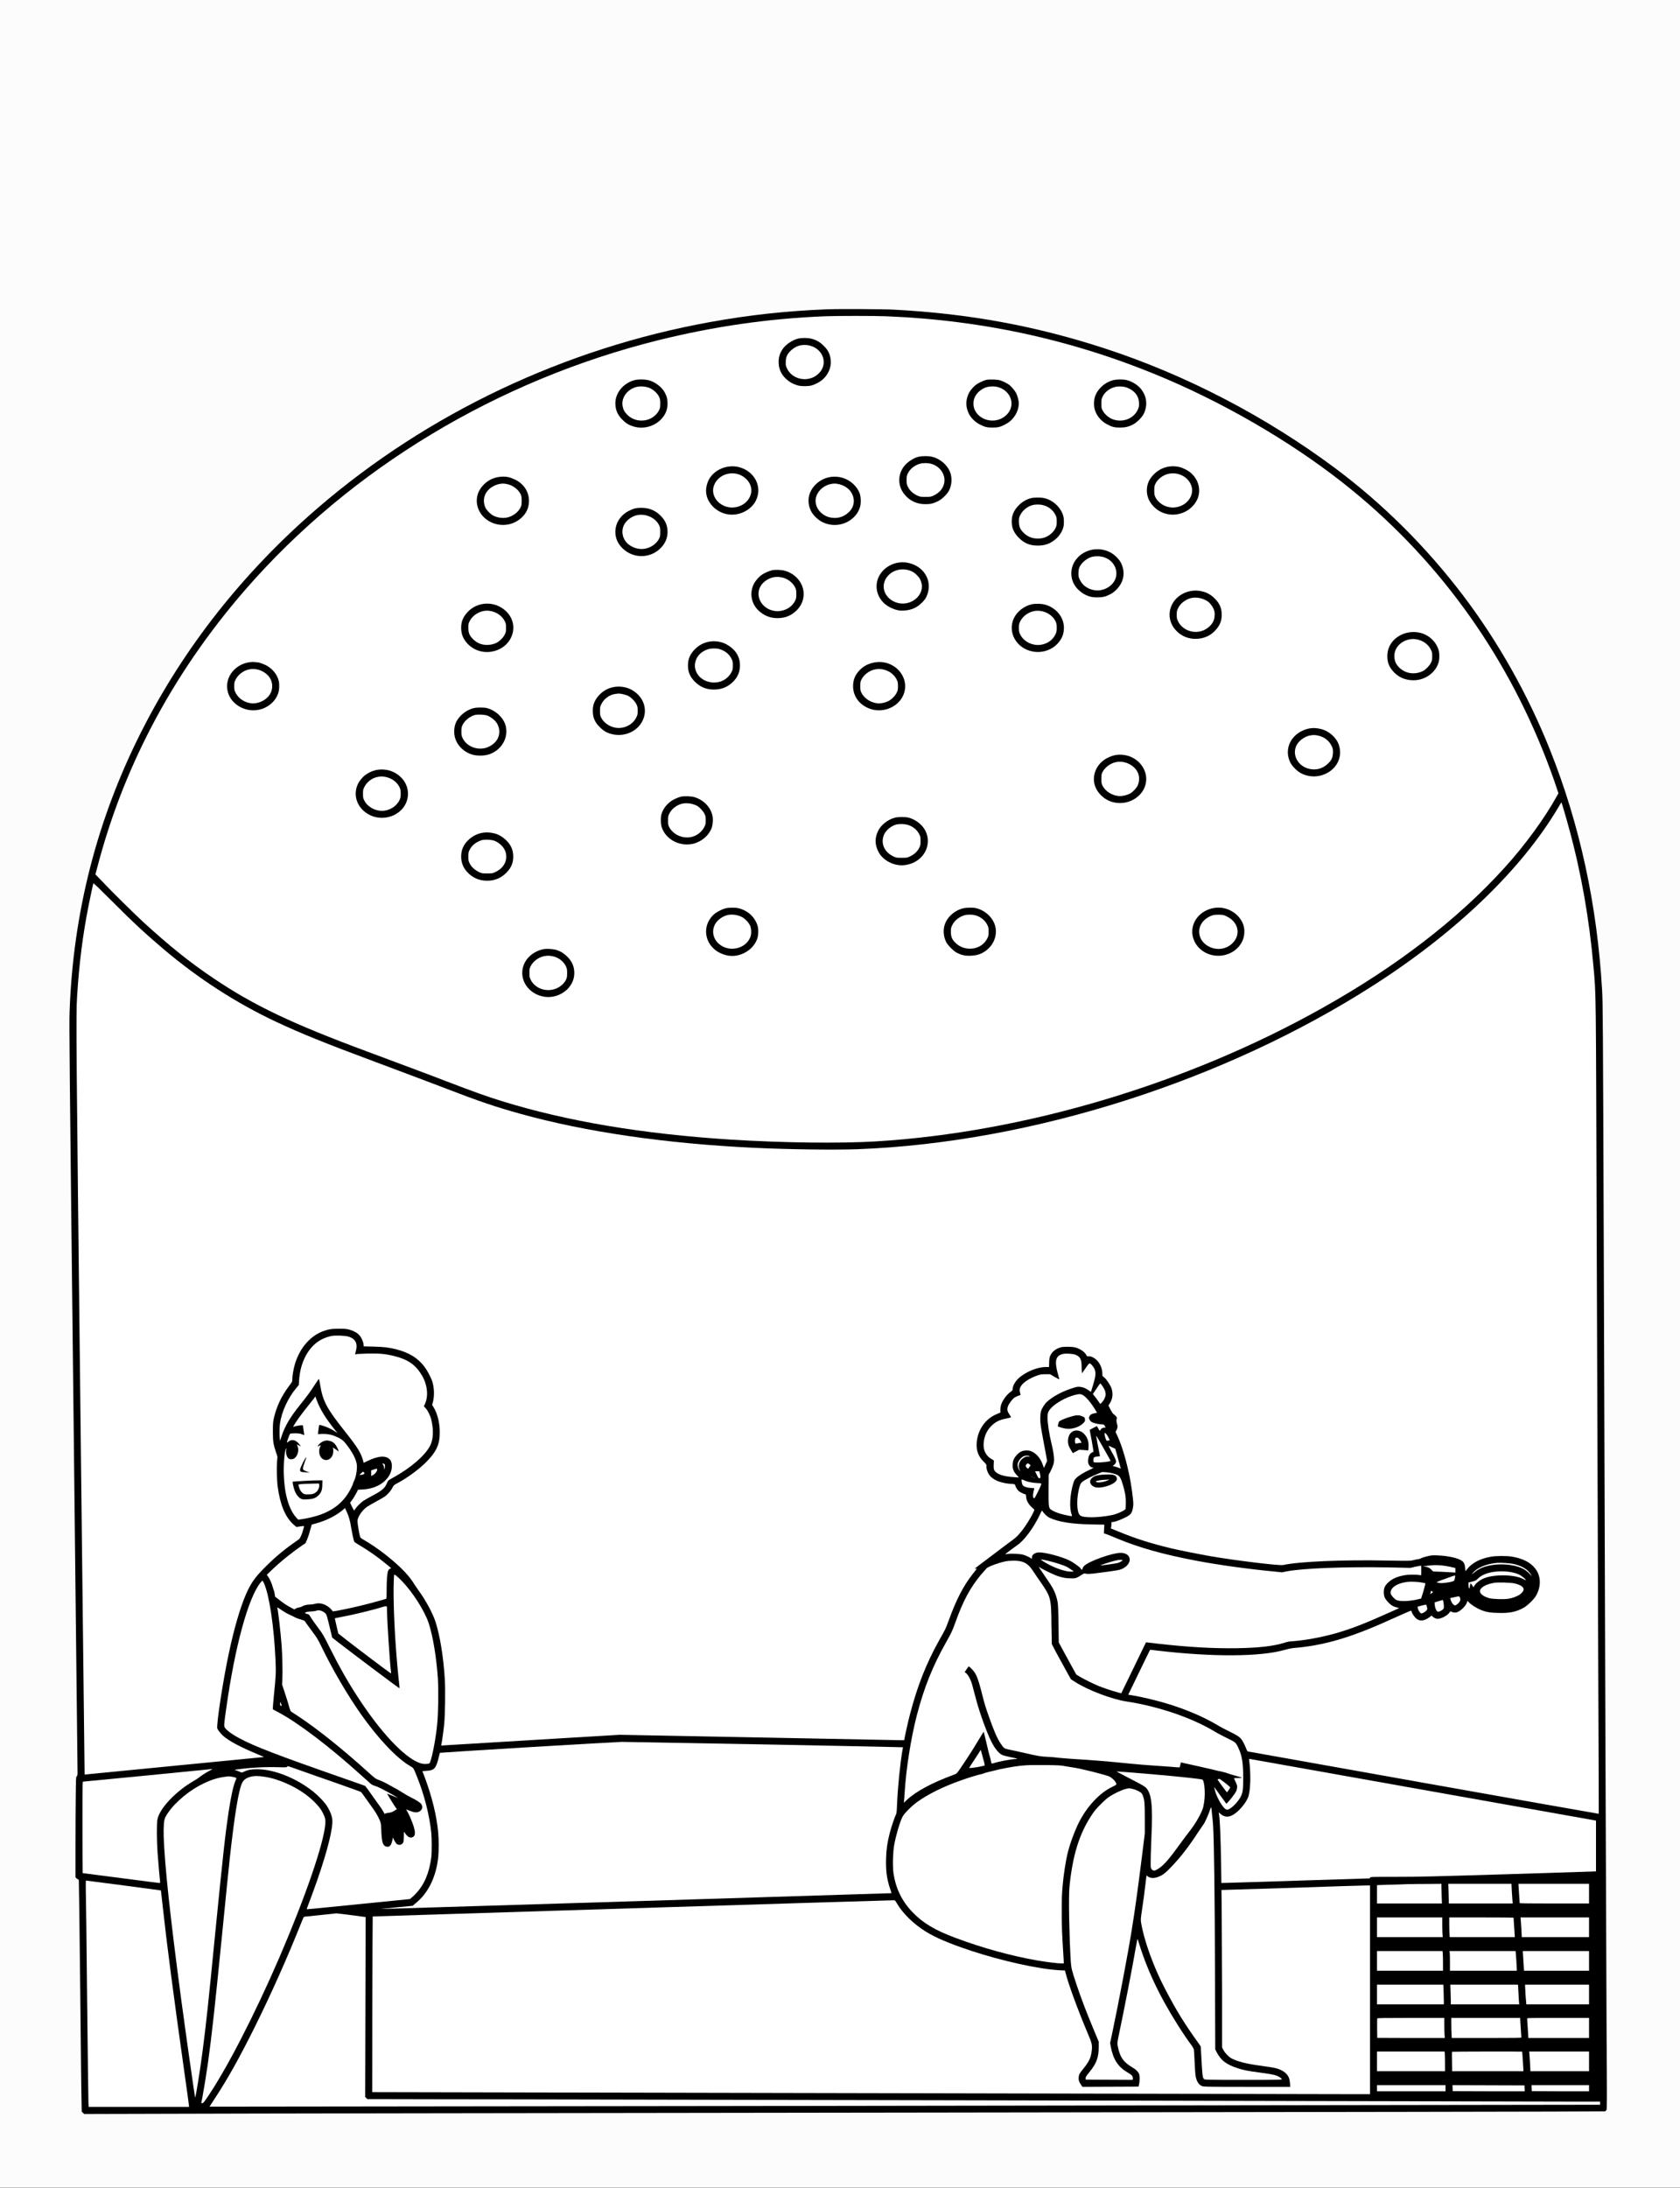 <svg version="1.2" xmlns="http://www.w3.org/2000/svg" viewBox="0 0 1400 1822">
	<rect x="0" y="0" width="1400" height="1822" fill="#808080" stroke="none"/>
	<title>08-1-e-LIBRi-hamam2i-ai</title>
	<style>
		.s0 { fill: #000000 } 
		.s1 { fill: #fcfcfc } 
		.s2 { fill: #ffffff } 
	</style>
	<path id="Shape 1" class="s0" d="m1623.4-10.6v1849h-1846.8v-1849z"/>
	<g id="Black">
	</g>
	<g id="Color">
		<path id="&lt;Compound Path&gt;" fill-rule="evenodd" class="s1" d="m-211.1 0h1822.2v1822h-1822.2zm900.5 257.6c-33.5 1.3-65 4.7-97.5 10.6-121.1 21.8-235.3 75.9-326.8 154.6-62.3 53.6-112.1 116.8-147.5 186.9-36.8 72.8-56.7 150.6-59.6 232.8-0.4 11.2-0.1 39.3 3.1 319.7 1.9 169.1 3.5 309.5 3.5 311.9 0.1 4.1 0 4.5-0.6 5.2-0.7 0.6-0.7 1.2-0.9 18.2-0.1 9.6-0.2 28.4-0.2 41.7v24.3l0.8 0.8c0.5 0.5 1.1 0.8 1.3 0.8 0.4 0 0.6 0.5 0.7 1.5 0.1 0.8 0.6 39.2 1.1 85.5 0.5 46.2 0.9 89 1.1 95.3l0.2 11.2 1 1 1 1 75.4-0.2c41.4-0.2 326.4-0.6 633.2-1 306.9-0.4 558.3-0.8 558.7-1 0.4-0.1 1-0.6 1.3-1.1 0.5-0.7 0.5-6.6 0.1-68.4-0.4-81.6-1.4-350.2-2.3-639.4-0.7-203.8-0.8-213.3-1.4-224.6-4.1-71.3-18.7-138.5-43.4-200.3-18.3-46-43.5-90.6-72.7-129-30.6-40.2-66.5-75.9-106-105.4-57.6-43-124.5-77.9-192.3-100-57.3-18.7-113-29-175.6-32.3-8.8-0.5-46.3-0.7-55.7-0.3z"/>
		<path id="&lt;Compound Path&gt;" fill-rule="evenodd" class="s2" d="m738.6 263.4c82.5 3.3 159.9 20.7 234.5 52.7 54.7 23.5 110.6 56.9 153.6 92.1 74.9 61.1 131.6 141.2 165.6 234 1.7 4.6 3.8 10.6 4.7 13.4l1.7 5.1-1.2 2.1c-10 18.3-27.1 41.7-44.1 60.3-38.9 42.8-89.9 82-152 116.7-112.4 63-247.7 103.3-371.5 110.8-30.2 1.8-77.9 1.2-121.1-1.5-73.4-4.7-135.9-15.2-189.8-31.8-13.3-4.1-23.6-7.8-48.2-17.2-8.9-3.5-33.6-12.7-64.7-24.3-63.1-23.4-94.7-38.5-128.1-61-19.3-12.9-37.1-27.2-58.4-46.7-6.9-6.3-27.4-26.5-34.9-34.5l-5.2-5.4 1.3-4.8c10.8-41.5 25.4-79.5 45-117.3 21.2-40.8 47.9-79.7 79-115.4 87.6-100.5 209.6-174 344-207.4 46.5-11.5 91.6-18 138.7-19.9 9.8-0.4 41.6-0.4 51.1 0zm-73.5 18.6c-4.2 1-9.2 4.2-11.9 7.4q-4.8 5.9-4.3 13.2c0.3 5.2 2.2 9.3 6.2 13 2.7 2.5 4.9 3.8 8.5 5 2.3 0.8 3.4 0.9 6.8 1 4.8 0 6.7-0.5 11-2.7 7.9-4.1 12.3-12.8 10.6-20.9-0.8-4.1-2.3-6.8-5.5-9.9-3.1-3.2-6.1-4.9-10.3-6-3.1-0.8-8.2-0.8-11.1-0.1zm-135.9 34.5c-9.5 2.3-16.4 10.5-16.4 19.3 0 5.5 1.8 9.7 5.9 13.8 3 3 5.5 4.5 9.3 5.6 8.5 2.6 18.3-0.3 23.9-7.1 3-3.5 4.3-7.3 4.4-11.8 0-3.5-0.5-5.9-2.2-9.2-2.6-4.8-8-9-13.8-10.5-3.2-0.7-8.2-0.8-11.1-0.1zm292.6-0.1c-2.4 0.6-6.5 2.6-8.7 4.2-1.9 1.5-4.6 4.6-5.5 6.4-3 5.8-3.1 11.8-0.2 17.6 1.5 3.2 5.3 7 8.9 8.8 4.2 2.2 6.2 2.7 10.8 2.7 4.6 0 6.6-0.5 10.7-2.7 6.7-3.4 11.1-10.4 11.2-17.5 0-2.3-1.2-6.6-2.3-8.7-1.2-2.1-3.8-5.2-5.7-6.7-1.7-1.2-4.5-2.7-7.1-3.6-2.5-0.9-9.2-1.1-12.1-0.5zm105.8 0.2c-7 1.9-12.9 7.2-15.1 13.7-1 2.9-1.1 7.8-0.2 10.8 1.5 5.2 5.4 9.8 10.3 12.3 4.1 2.2 6.2 2.7 10.7 2.7 4.4 0 7.4-0.7 11.1-2.7 3-1.5 7.3-5.9 8.7-8.7 3.5-7.3 2.6-14.8-2.5-21-2.8-3.3-7.5-6.2-11.9-7.2-3-0.7-8.1-0.6-11.1 0.1zm-162.1 63.8c-3.2 0.7-7.1 3-10 5.6-7.5 7.1-8.2 18.3-1.5 26.1 4.3 5.1 10.2 7.8 17.1 7.8 4.2 0 6.5-0.5 10.4-2.4 3.4-1.6 7.6-5.7 9.3-8.8 2-3.9 2.6-8.6 1.7-12.9-1.4-7-8-13.5-15.8-15.4-2.5-0.7-8.5-0.7-11.2 0zm-165.6 10.4c-5.7 2.8-9.5 7.4-10.9 13.2-1.7 6.5 0.1 12.8 5.1 17.9 6.8 6.8 16.5 8.6 25.3 4.7 4.6-2 8.6-5.7 10.5-9.7 5.7-11.4-1-24.5-14.2-27.9-5.1-1.3-11.1-0.6-15.8 1.8zm361.8 4.1c-4.1 4-6 8.3-6 13.8 0.1 5.1 2 9.4 5.8 13.3 6.8 6.9 17.2 8.6 26.1 4.2 5.6-2.7 10.2-8.3 11.3-13.8 1.8-8.6-2.6-17.2-10.8-21.4-1.8-0.9-4.2-1.9-5.5-2.1-7.8-1.7-15.4 0.5-20.9 6zm-552.7 4.4c-5.6 2.8-10.2 8.4-11.3 13.9-2.6 12.4 7.8 24 21.5 24 5.8 0 11.1-2.1 15.4-6 4.2-3.9 6.2-8.5 6.2-14 0-7.6-4.2-14.1-11.4-17.7-1.8-0.8-4.3-1.8-5.6-2.1-5-1-10.2-0.3-14.8 1.9zm270.7 4.2c-6.2 6.2-7.6 14.3-3.9 22 1.4 3.1 5.6 7.3 9.1 9.1 9.4 4.9 20.9 2.8 27.8-5.1 1.8-2 2.9-4 3.9-7 1-2.8 0.9-8.3-0.1-11.3-2.4-6.7-8.8-12.2-16.2-13.7-7.6-1.6-15.2 0.7-20.6 6zm179.5 11.4c-3.8 0.9-7.4 3.1-10.2 5.9-4 4-5.9 8.2-5.9 13.5 0 5.5 1.8 9.4 6 13.7 4.5 4.5 9.2 6.4 15.7 6.4 5.5 0 9.6-1.3 13.8-4.5 3.7-2.7 6.6-7 7.6-11.1 0.6-2.5 0.5-7-0.2-9.3-2-6.9-8.4-12.9-15.6-14.6-2.7-0.7-8.7-0.7-11.2 0zm-329.9 8.5c-1.2 0.2-3.6 1.2-5.3 2.1-8.3 4.2-12.6 12.8-10.8 21.4 1.5 7.5 8.7 14.2 17 15.8 7.4 1.5 15.1-0.9 20.3-6.2 3.9-3.9 5.7-8.2 5.8-13.3 0-5.5-1.8-9.8-5.9-13.8-3-3-6.2-4.8-10.1-5.8-3.1-0.8-7.8-0.9-11-0.2zm379.6 34.7c-10.2 2.6-16.8 11.3-16.1 20.8 0.4 4.9 2.4 9.1 6.2 12.6 2.7 2.5 5 3.9 8.5 5.1 2.4 0.7 3.4 0.9 6.9 0.9 4.7 0 6.7-0.5 10.9-2.6 1.9-1 3.5-2.2 5.1-3.9 6.1-6.1 7.6-14.2 3.9-21.9-0.8-1.7-1.8-3-3.8-5.1-3.2-3.1-6.3-4.9-10.4-5.9-3.3-0.9-7.9-0.9-11.2 0zm-173.4 17.5c-8.8 9.7-5.7 24.4 6.5 30.4 4.2 2 7.4 2.8 11.5 2.5 5.9-0.4 10.5-2.3 14.7-6.5 2-2 3.1-3.4 3.8-5 5.6-11.8-0.9-24.6-14.2-28-8-2.1-16.7 0.5-22.3 6.6zm-91.5-0.8c-2.5 0.5-6.7 2.2-8.8 3.7-2.8 1.8-5.7 5.2-7.1 8-4 8.4-1.7 17.8 5.9 23.6 4.2 3.2 8.5 4.7 13.9 4.7 6.3 0 11.1-1.9 15.6-6.1 7.7-7.2 8.3-18.4 1.6-26.3-3-3.5-6.8-5.9-11.3-7.1-2.3-0.7-7.5-0.9-9.8-0.5zm338.5 21.7c-9.1 7-10.5 19.4-3.1 27.9 4.5 5.3 11.4 8.2 18.5 7.6 6.3-0.4 11.6-3 15.6-7.8 3.2-3.7 4.6-7.3 4.6-12.2 0-5.5-1.7-9.5-5.9-13.6-3-3-6.1-4.8-10.1-5.8-6.7-1.8-14.1-0.3-19.6 3.9zm-592.4 12.8c-4 4.1-5.8 8.1-5.8 13.5 0 4.9 1.4 8.7 4.5 12.4 5.3 6.2 13.4 9 21.5 7.4 13.5-2.5 21.2-16.1 15.7-27.7-2.7-5.7-8.6-10.2-14.9-11.6-7.8-1.7-15.5 0.5-21 6zm469.6-6c-6.2 1.4-12.2 6-14.8 11.6-5.5 11.6 2.1 25.2 15.7 27.7 8.3 1.6 17.1-1.6 22-8.1 2.9-3.7 4-7.2 4-11.9-0.1-8.8-6.7-16.7-16-19.1-3.1-0.8-7.7-0.9-10.9-0.2zm308.2 25.3c-7.5 3.6-11.8 10.1-11.8 17.9 0 4.9 1.3 8.5 4.5 12.2 4 4.8 9.3 7.4 15.6 7.8 10.5 0.8 20.3-5.9 22.8-15.4 0.6-2.5 0.6-6.9 0-9.2-2-7.4-8.4-13.4-16.1-15-5-1.1-10.7-0.4-15 1.7zm-571.4 5.5c-6.6-0.4-12.7 1.8-17.4 6.6-4.1 4.1-5.8 8.2-5.8 13.6 0 5.3 1.7 9.4 5.8 13.5 4.4 4.4 9.5 6.5 15.8 6.5 6.2 0 11.3-2 15.7-6.2 4.1-4 6-8.3 6-13.9 0-3.6-0.5-5.8-2.2-9.1-2.4-4.5-8.3-9-13.7-10.3-1.1-0.3-3-0.6-4.2-0.7zm-385.7 17.2c-13.8 0.2-24.2 12.4-21 24.8 2.7 10.6 14.6 17.4 26 15 7.8-1.6 14.5-7.6 16.3-14.7 0.7-2.4 0.8-6.8 0.2-9.2-1.2-5.5-5.4-10.5-10.9-13.3-1.8-0.8-4.3-1.8-5.7-2.1-1.3-0.2-3.5-0.5-4.9-0.5zm505.8 6.6c-4 4.1-5.7 8.2-5.7 13.6 0 7.7 4.4 14.4 11.9 17.9 14.3 6.8 31.5-3 31.5-17.9 0-9.3-7.1-17.6-16.9-19.7-7.5-1.5-15.6 0.8-20.8 6.1zm-218.1 21.9c-3.1 3.7-4.6 7.6-4.5 12.3 0 5.4 1.7 9.5 5.8 13.5 1.7 1.7 3.4 3 5 3.9 7.9 4.1 17.8 3.3 24.7-2 9.1-7 10.6-19.4 3.2-27.9-3.2-3.7-7.7-6.4-12.5-7.3-8.4-1.6-16.3 1.1-21.7 7.5zm-103.9 10c-3.7 0.9-7.4 3.1-10.3 5.9-4.1 4.1-5.8 8.1-5.8 13.7 0 6.1 2.9 11.6 8 15.5 4.2 3.1 8.3 4.4 13.7 4.4 5.4 0 9.6-1.3 13.7-4.4 6.5-4.9 9.4-12.9 7.5-20.4-1.8-6.8-8.2-12.8-15.7-14.8-2.6-0.6-8.6-0.6-11.1 0.1zm690.1 19.1c-10.2 5.1-14.3 16.2-9.5 26 1.4 3.1 5.6 7.3 9 9.1 15 7.8 33.5-2.8 32.5-18.6-0.4-5.2-2.3-9.3-6.5-13.1-2.9-2.7-6.7-4.7-10.6-5.4-5.3-1.1-9.8-0.5-14.9 2zm-161.6 22.2c-8.9 4.4-13.4 14-10.8 22.8 2.1 6.9 8.7 12.9 16.1 14.4 13.6 2.9 26.8-6.7 26.8-19.5 0-9.4-7.4-17.9-17.2-19.8-5.5-1-9.8-0.4-14.9 2.1zm-619.1 14.7c-2.2 1.7-4.8 5-5.9 7.5-3.4 7.6-1.5 16.1 4.7 21.8 9.4 8.8 24.8 7.8 32.9-2 5.9-7.3 5.7-17.5-0.5-24.6-3.3-3.7-7.7-6.3-12.5-7.2-6.8-1.3-13.1 0.2-18.7 4.5zm263.4 17.7c-1.2 0.3-3.6 1.2-5.4 2.1-5.5 2.7-9.7 7.8-11 13.3-0.5 2.5-0.4 7 0.2 9.3 2.6 8.9 11.3 15.1 21.2 15.1 3.9 0 6.9-0.7 10.5-2.6 4.8-2.5 8.5-6.6 10.2-11.2 1-2.9 1.3-7.9 0.5-10.7-1.8-7-7.4-12.6-14.9-14.9-2.6-0.8-8.5-1-11.3-0.4zm178.4 17.5c-6 1.5-11.7 6.1-14.1 11.1-2.7 5.6-2.7 11 0 16.7 3.5 7.4 12.7 12.5 21.4 11.8 11.5-1 20.1-9.6 20.1-20.2 0-3.2-0.6-5.6-2.2-8.8-2.5-4.9-8.3-9.3-14.1-10.7-2.6-0.6-8.7-0.6-11.1 0.1zm-355.5 18.6c-4.1 3.9-6 8.3-6 13.8 0 4.8 1.6 9 4.7 12.5 4.5 5.1 10.2 7.6 17 7.6 6.3 0 11.6-2.2 15.9-6.6 4.1-4.1 5.8-8.1 5.8-13.5 0-5.4-1.8-9.6-5.8-13.5-2.9-2.9-6.8-5.2-10.3-5.9-8.1-1.9-15.5 0.1-21.3 5.6zm214.3 56.9c-2.3 0.5-6.3 2.5-8.5 4.1-11.7 9-9.8 26.3 3.8 33 6.8 3.4 13.7 3.4 20.3 0.1 5.2-2.6 9-6.8 10.8-11.8 1.1-3 1.2-8.5 0.2-11.3-2.4-7.2-8.3-12.4-15.8-14.2-2.5-0.6-8.2-0.6-10.8 0.1zm197.6 0.1c-7.6 2-14 8.3-15.4 15.3-0.9 4.3-0.2 9 1.8 12.9 1.4 2.6 5.9 7.2 8.6 8.6 3.6 1.9 6.7 2.7 10.9 2.6 7.2 0 12.7-2.5 17.2-7.7 4.1-4.8 5.6-11.5 4-17.2-2-7-8.2-12.8-15.7-14.7-2.8-0.7-8.3-0.6-11.4 0.2zm195.9 7.1c-8.2 9.7-5 23.9 6.8 29.9 10.6 5.3 23.9 1.6 29.6-8.3 2.3-3.9 3.1-9.4 2-13.7-1.7-7-8-13-15.6-15-8.2-2.1-17.3 0.7-22.8 7.1zm-544.6 26.7c-6.9 1.1-13.3 5.6-16.2 11.3-5.8 11.4 0.9 24.6 14.2 28 13.3 3.4 27.1-6.4 27.1-19.2 0-5.5-1.8-9.7-5.9-13.8-3-2.9-5.5-4.4-9.2-5.6-2.6-0.7-7.4-1.1-10-0.7z"/>
		<path id="&lt;Path&gt;" class="s2" d="m666.2 287.8c-2.9 0.8-5.7 2.5-7.8 4.8-2.7 2.8-3.6 5.1-3.6 9.1-0.1 2.6 0 3 1.2 5.5 4.8 9.6 18.7 11.6 26.4 3.7 9.2-9.3 1.7-23.8-12.3-23.6-1.1 0-2.9 0.2-3.9 0.5z"/>
		<path id="&lt;Path&gt;" class="s2" d="m530.2 322.3c-7.6 2.1-12.5 8.9-11.4 15.7 0.5 3.1 1.6 5.1 3.9 7.4 7.8 7.9 21.6 5.9 26.5-3.7 0.9-1.8 1-2.3 1-5.6 0-3.4-0.1-3.7-1.1-5.9-1.3-2.5-3.6-4.8-6.4-6.4-3.3-1.9-8.6-2.5-12.5-1.5z"/>
		<path id="&lt;Path&gt;" class="s2" d="m822.7 322.3c-2.7 0.7-4.9 2-7.1 4-7.3 6.8-5.3 17.9 4 22.3 6.6 3.1 14.3 1.8 19.3-3.2 7.8-7.7 3.7-20.2-7.6-23.1-2.4-0.7-6.2-0.6-8.6 0z"/>
		<path id="&lt;Path&gt;" class="s2" d="m929.2 322.3c-4.5 1.1-8.4 4.1-10.3 7.9-1 2.2-1.1 2.5-1.1 5.9 0 3.2 0.1 3.8 0.9 5.5 1.4 2.7 4.2 5.5 7.2 7 8.2 3.9 18.2 0.8 22-6.9 1.2-2.5 1.3-2.9 1.3-5.5 0-6.2-3.4-10.7-9.8-13.3-2.7-1.1-7.3-1.4-10.2-0.6z"/>
		<path id="&lt;Path&gt;" class="s2" d="m766.7 386.2c-4.4 1.2-8.2 4.2-10.1 7.9-1 2.1-1.1 2.5-1.1 5.7 0 3.2 0.1 3.6 1.1 5.7 1.5 3 4.1 5.4 7.5 7.1 2.7 1.2 2.7 1.2 7.1 1.2 4.4 0 4.5 0 7-1.2 4.5-2.2 7.2-5.2 8.4-9.3 2.1-7.2-2.9-15.1-10.9-17.1-2.5-0.7-6.6-0.7-9 0z"/>
		<path id="&lt;Path&gt;" class="s2" d="m606 394.7c-5.9 1.4-10.5 6.1-11.6 11.7-1.6 9.3 7.9 17.7 18.2 16.1 3.5-0.5 7-2.2 9.3-4.5 5.7-5.7 5.6-13.9-0.3-19.3-4.2-3.9-9.9-5.4-15.6-4z"/>
		<path id="&lt;Path&gt;" class="s2" d="m973 394.8c-4.3 1.1-8.5 4.5-10.2 8.2-0.8 1.7-0.9 2.4-0.9 5.5 0 3.2 0.1 3.8 0.9 5.5 2.9 5.9 10.2 9.6 17.1 8.5 8.7-1.3 14.8-8.8 13.3-16.4-1.8-8.5-11.2-13.7-20.2-11.3z"/>
		<path id="&lt;Path&gt;" class="s2" d="m415.6 403.2c-2.7 0.6-5.7 2.2-7.7 3.9-4.4 3.9-5.8 9.4-3.7 15 0.9 2.4 4.3 6 7 7.4 3.5 1.7 7.8 2.3 11.5 1.5 4.6-1 9.3-4.5 11.1-8.4 0.8-1.7 0.9-2.3 0.9-5.5 0-3.3-0.1-3.8-0.9-5.6-2-4-6.4-7.3-11.1-8.3-2.8-0.6-4.4-0.6-7.1 0z"/>
		<path id="&lt;Path&gt;" class="s2" d="m691.9 403.2c-6.2 1.4-11.1 6.3-12.1 12-1.1 7 4.1 13.9 11.7 15.7 5.8 1.3 11.3-0.1 15.6-4.1 4.7-4.3 5.7-10.4 2.7-16-1.9-3.6-6.1-6.6-10.8-7.6-2.7-0.6-4.3-0.6-7.1 0z"/>
		<path id="&lt;Path&gt;" class="s2" d="m860.3 420.7c-4.3 1.2-8.2 4.4-10.1 8.3-1 2-1.1 2.6-1.1 5.3 0.1 4.3 0.9 6.5 3.8 9.3 3.8 3.9 8.5 5.4 14.3 4.8 4.9-0.4 10.1-4 12.3-8.4 1-2.1 1.1-2.5 1.1-5.7 0-3.2-0.1-3.6-1.2-5.7-1.9-3.8-5.7-6.8-10.2-7.9-2.4-0.7-6.5-0.7-8.9 0z"/>
		<path id="&lt;Path&gt;" class="s2" d="m530.2 429.2c-4.1 1.1-8.2 4.2-10 7.6-2.8 5.2-1.6 11.8 2.8 15.9 2.4 2.2 5.8 3.8 9 4.3 6.8 1.2 14.3-2.5 17.3-8.5 0.8-1.7 0.9-2.3 0.9-5.5 0-3.2-0.1-3.8-0.9-5.5-3.1-6.5-11.7-10.2-19.1-8.3z"/>
		<path id="&lt;Path&gt;" class="s2" d="m910.8 463.6c-2.8 0.5-5.8 2.2-8.2 4.6-3 3-3.9 5.2-3.9 9.4 0 2.7 0.1 3 1.3 5.5 2.1 4.4 6.5 7.5 11.8 8.4 8.5 1.5 17.4-4.4 18.4-12.1 1-7.2-3.9-13.9-11.6-15.7-2.4-0.5-5.4-0.6-7.8-0.1z"/>
		<path id="&lt;Path&gt;" class="s2" d="m748.1 474.7c-5.9 1.4-10.5 6.1-11.5 11.5-1.4 7.7 4.6 15 13.3 16.3 10.3 1.5 19.8-6.9 18.2-16.1-0.3-1.1-0.8-2.9-1.3-3.9-1.2-2.3-4.2-5.3-6.7-6.5-3.5-1.8-8.1-2.3-12-1.3z"/>
		<path id="&lt;Path&gt;" class="s2" d="m645.6 480.6c-4.4 0.5-9.2 3.5-11.5 7.1-5.9 9.3 1.8 21.2 13.8 21.3 6.3 0 12.1-3.4 14.6-8.5 1-2.1 1.1-2.5 1.1-5.7 0-3-0.1-3.7-0.9-5.4-1.4-2.9-4-5.5-7.2-7.1-2.3-1.1-3.3-1.4-6.7-1.8-0.5-0.1-2 0-3.2 0.1z"/>
		<path id="&lt;Path&gt;" class="s2" d="m992.1 498.2c-4.5 1.3-8.5 4.4-10.4 8.4-0.9 2-1.1 2.5-1.1 5.4 0 3 0.2 3.5 1.2 5.6 2.9 5.9 10 9.5 16.9 8.5 3.6-0.5 6.4-1.9 9.2-4.4 2.9-2.8 4.1-5.3 4.3-9.2 0.1-2.1-0.1-3.1-0.6-4.7-0.8-2.2-2.9-5.2-4.6-6.5-4.1-3.1-10.1-4.4-14.9-3.1z"/>
		<path id="&lt;Path&gt;" class="s2" d="m401.9 509.1c-4.7 1.3-8.8 4.5-10.6 8.4-0.9 1.7-1 2.3-1 5.3 0 4.5 1 6.7 4.2 9.8 2.8 2.6 5.5 3.9 9.2 4.4 3.1 0.4 6.7-0.1 9.8-1.5 2.6-1.2 5.8-4.3 7.1-7 1-2.1 1.1-2.5 1.1-5.5 0-3-0.1-3.5-1-5.5-3.2-6.6-11.6-10.3-18.8-8.4z"/>
		<path id="&lt;Path&gt;" class="s2" d="m860.6 509.2c-4.5 1.2-8.5 4.4-10.4 8.3-1 2-1.1 2.5-1.1 5.5 0 3 0.1 3.4 1.1 5.5 3 5.9 10.2 9.5 17.1 8.5 5.5-0.8 9.9-3.9 12.2-8.6 0.9-2 1.1-2.5 1.1-5.6 0-3.1-0.2-3.6-1-5.4-3.2-6.5-11.7-10.2-19-8.2z"/>
		<path id="&lt;Path&gt;" class="s2" d="m1173.6 532.7c-7.5 2-12.1 7.9-11.6 14.7 0.2 3.5 1.6 6.3 4.4 8.9 5.3 4.9 12.8 5.8 19.5 2.5 2.2-1.1 5.3-4.3 6.5-6.7 1-2.1 1.1-2.6 1.1-5.6 0-2.9-0.1-3.4-1.1-5.4-3.1-6.6-11.5-10.3-18.8-8.4z"/>
		<path id="&lt;Path&gt;" class="s2" d="m590 540.7c-5.2 1.7-8.9 5.1-10.3 9.7-2.9 9.1 4.7 18 15.2 18 1.6 0 3.6-0.2 4.5-0.5 4.4-1.1 8.3-4.3 10.1-8 1.1-2.1 1.2-2.5 1.2-5.7 0-3.2-0.1-3.6-1.2-5.7-1.8-3.7-5.4-6.6-9.9-7.9-2.5-0.8-7.2-0.7-9.6 0.1z"/>
		<path id="&lt;Path&gt;" class="s2" d="m207.2 557.6c-4.5 1-8.8 4.3-10.8 8.3-1.1 2.1-1.2 2.6-1.2 5.6 0 2.9 0.1 3.4 1.1 5.4 2.6 5.3 8.6 8.9 14.7 8.9 5.4 0 11.2-3.1 13.9-7.5 2.6-4 2.6-9.7 0-13.7-2.1-3.3-6.1-6.1-10.3-7-2.8-0.6-4.7-0.6-7.4 0z"/>
		<path id="&lt;Path&gt;" class="s2" d="m728.8 557.6c-4.5 1-8.9 4.3-10.9 8.3-0.9 1.8-1 2.3-1 5.6 0 3.2 0.1 3.8 1 5.5 2.5 5.1 8.7 8.8 14.7 8.8 2.3 0 5.6-0.8 7.7-1.9 2.6-1.3 5.6-4.3 6.9-6.9 1-2.1 1.1-2.5 1.1-5.5 0-3-0.1-3.5-1.1-5.6-2-4.1-6.3-7.3-11-8.3-2.7-0.6-4.6-0.6-7.4 0z"/>
		<path id="&lt;Path&gt;" class="s2" d="m512.4 578c-4.8 0.8-9.2 4.1-11.3 8.5-1 2-1.1 2.5-1.1 5.6 0 3.1 0.1 3.7 0.9 5.4 1.9 3.9 6 7.1 10.8 8.3 7.2 1.9 15.5-1.8 18.6-8.4 1-2 1.1-2.5 1.1-5.4 0-3-0.1-3.5-1.1-5.6-1.4-2.7-4.5-5.7-7.1-7-2.1-0.9-5.9-1.8-7.7-1.8-0.6 0.1-2 0.2-3.1 0.4z"/>
		<path id="&lt;Path&gt;" class="s2" d="m395.6 595.5c-4.2 1.2-8.3 4.6-10.1 8.2-0.9 1.9-1 2.5-1 5.5 0 3.2 0.1 3.6 1.1 5.7 3.7 7.5 13.9 10.8 21.7 7 3.3-1.5 6.1-4.1 7.5-6.9 2.1-4.3 1.6-9.6-1.3-13.5-1.6-2.2-4.6-4.4-7.2-5.5-2.6-0.9-8-1.2-10.7-0.5z"/>
		<path id="&lt;Path&gt;" class="s2" d="m1091.8 612.5c-4.4 0.7-9.5 4.4-11.4 8.3-3.9 7.9 1.2 17.3 10.5 19.5 6 1.4 11.6-0.2 15.9-4.5 3.1-3 3.9-5.2 4-9.4 0-2.7-0.1-3-1.3-5.5-2.1-4.2-6.1-7.2-11.1-8.3-2.5-0.5-3.8-0.6-6.6-0.1z"/>
		<path id="&lt;Path&gt;" class="s2" d="m929.7 634.8c-4.6 1-9 4.4-11 8.3-0.8 1.8-0.9 2.3-0.9 5.6 0 3.1 0.1 3.8 0.9 5.5 2.4 5 8.7 8.8 14.7 8.8 2.4 0 5.7-0.8 7.9-1.9 2.7-1.4 6.1-5 7-7.4 2.1-5.5 0.8-11-3.5-14.8-2.2-2-5.1-3.5-8-4.1-2.7-0.6-4.4-0.6-7.1 0z"/>
		<path id="&lt;Path&gt;" class="s2" d="m315 647c-4.8 0.8-9.2 4.1-11.4 8.5-1 2-1.1 2.5-1.1 5.6 0 3.1 0.1 3.7 1 5.4 2.5 5.2 8.6 8.8 14.8 8.8 6.1 0 12.1-3.7 14.6-8.9 0.9-2 1-2.5 1-5.4 0-3-0.1-3.5-1.1-5.6-2-4.1-6.2-7.2-11.3-8.3-2.5-0.5-3.8-0.6-6.5-0.1z"/>
		<path id="&lt;Path&gt;" class="s2" d="m568.6 669.3c-4.7 1.1-8.9 4.3-10.9 8.4-0.9 2-1 2.5-1 5.6 0 3.1 0.1 3.7 0.9 5.4 3 6 10.4 9.6 17.4 8.6 5.2-0.8 9.8-4.2 12-8.7 1-2 1.1-2.5 1.1-5.4 0-3-0.1-3.5-1.1-5.6-1.2-2.3-4.2-5.5-6.3-6.6-3.6-1.8-8.4-2.5-12.1-1.7z"/>
		<path id="&lt;Path&gt;" class="s2" d="m747.3 686.6c-4.3 1-8.7 4.5-10.5 8.3-3.2 7.1-0.1 14.6 7.6 18.3 2.5 1.2 2.6 1.2 7 1.2 4.4 0 4.5 0 7.1-1.2 3.4-1.7 6.1-4.1 7.5-7.1 1.1-2.1 1.1-2.5 1.1-5.7 0-3.2 0-3.6-1.1-5.7-1.9-3.8-5.7-6.8-10.2-7.9-2.1-0.6-6.4-0.7-8.5-0.2z"/>
		<path id="&lt;Path&gt;" class="s2" d="m401.1 699.8c-4.6 1.6-7.9 4.3-9.7 7.9-1 2.1-1.1 2.5-1.1 5.7 0 3.2 0.1 3.6 1.1 5.7 1.4 2.9 4.2 5.4 7.6 7.1 2.6 1.2 2.6 1.2 7 1.2 4.5 0 4.5 0 7.1-1.3 6.8-3.2 10.1-9.6 8.3-16.2-1.1-4.1-4.9-7.9-9.4-9.7-2.7-1-8.3-1.2-10.9-0.4z"/>
		<path id="&lt;Path&gt;" class="s2" d="m605.8 762.2c-2.8 0.8-5.1 2.2-7.3 4.2-6.4 6.1-5.4 15.9 2.2 20.9 8.5 5.8 21 2.3 24.5-6.7 1.1-2.7 1-6.6 0-9.4-1-2.6-4.1-5.9-6.8-7.4-3.8-2-8.6-2.6-12.6-1.6z"/>
		<path id="&lt;Path&gt;" class="s2" d="m803.9 762.2c-4.6 1.3-8.6 4.5-10.4 8.4-1 2-1.1 2.6-1.1 5.3 0 4.2 0.9 6.5 3.8 9.3 7.9 7.9 21.8 6 26.5-3.6 1.1-2.1 1.1-2.5 1.1-5.7 0-3.2 0-3.6-1.1-5.7-1.8-3.8-5.7-6.8-10.2-8-2.3-0.6-6.5-0.6-8.6 0z"/>
		<path id="&lt;Path&gt;" class="s2" d="m1010.7 762.2c-8.4 2.8-12.8 9.7-11 16.9 1.1 4.2 3.9 7.4 8.3 9.5 6.5 3.1 14.1 1.9 19.1-3.1 7.1-7.1 5-17.4-4.5-22.1-2.8-1.4-3-1.5-6.7-1.6-2.5 0-4.3 0.1-5.2 0.4z"/>
		<path id="&lt;Path&gt;" class="s2" d="m453.1 796.4c-4.5 1-8.9 4.3-10.9 8.3-0.9 1.8-1 2.3-1 5.5 0 3.4 0.1 3.8 1.1 5.9 2.6 5.2 8.3 8.5 14.6 8.5 6.3 0 12.2-3.5 14.8-8.7 0.8-1.9 0.9-2.4 0.9-5.5 0-3.1-0.1-3.6-1-5.6-2-4.2-6.2-7.4-11-8.4-2.8-0.6-4.7-0.6-7.5 0z"/>
		<path id="&lt;Path&gt;" class="s2" d="m1298.2 673.1c-30.6 51.3-84.7 103.3-153 147.1-125 80.3-286.2 131.5-430.7 136.9-19.6 0.7-57.7 0.2-86.8-1.2-73.2-3.5-139.7-13.2-193.7-28.2-20.6-5.7-34.6-10.4-61.5-20.8-11.4-4.4-31.7-12-59.2-22.3-41.7-15.5-62.3-23.8-83.2-33.6-33-15.5-64.5-35.8-93.4-60.2-15-12.7-25.5-22.3-43.3-40.2-10.9-10.9-15.5-15.3-15.6-14.9-0.5 1.6-2.4 10.7-3.8 17.6-5 24.9-8.1 49.3-9.8 77.3-0.9 15.1-0.7 39 2.8 343.4 1.9 167.1 3.5 303.9 3.5 303.9 0 0 148.9-14.5 149.5-14.6 0.1 0-2.2-1-5.1-2.2-14.8-6.2-23.5-10.8-28.8-15.3-1.8-1.5-4.5-4.9-5-6.2-1-2.5 4.8-40.5 9.6-62.7 4.4-20.9 9.5-38.1 14.3-49.2 4-9 7.1-13.5 14.3-20.9q11.8-12.1 24.5-21.1c2.4-1.7 4.8-3.4 5.4-3.8 1-0.9 2.4-4 3.4-7.8 0.3-1.2 0.7-2.5 0.8-2.8 0.1-0.4-0.2-0.5-2.9-0.1-1.7 0.3-3.2 0.5-3.4 0.5-0.2 0-1.4-1-2.7-2.2-6.8-6.2-11-16.5-13-31.4-0.7-5.1-0.9-16.2-0.5-21l0.3-4-1.3-3.9c-2.2-6.7-2.5-8.8-2.5-17.1 0-6.8 0.1-7.6 0.9-11.4 2.3-9.6 6.2-17.9 12.5-26.3 2.7-3.6 2.8-3.7 2.8-5.6 0-3.1 1-8.8 2.2-12.9 4.2-13.8 13.4-24.1 24.8-27.7 4.2-1.4 6.1-1.6 12.1-1.6 5.3 0 6.1 0.1 8.9 0.9 5.3 1.7 8 3.7 9.9 7.6 0.7 1.5 1.3 3.1 1.4 4.3l0.2 1.9 8.1 0.2c8.5 0.2 12.7 0.7 18.5 2.1 11.3 2.9 18.6 7.4 24.2 14.9 2.2 3 5.1 8.4 6.2 11.6 1.8 5.5 2 12.1 0.7 17.5l-0.7 2.5 1 1.5c3.8 6 5.8 15.2 5.3 24-0.4 8.1-3.2 13.8-10.6 21.4-6.1 6.3-16 13.7-25.3 18.6-2.2 1.2-2.5 1.5-3.6 3.6-1.2 2.5-4.1 5.7-6.3 7.2-0.8 0.6-4 2.4-7.1 4.1-3.1 1.7-6.4 3.6-7.3 4.2-4.4 2.9-8.3 8.7-8.3 12.2 0 1.7 1.4 10.5 2.1 12.7 0.2 1 0.7 1.4 2.6 2.5 12 6.9 25.4 17.3 34.5 26.8 3.9 4.2 5.9 6.8 8.3 10.7 1 1.5 2.6 3.9 3.6 5.3 5.6 7.5 11.6 18.7 13.9 25.7 3.8 11.8 6.7 29.7 7.8 48.4 0.5 8.8 0.2 29.1-0.5 36.5-0.6 6-2.1 16.8-2.5 17.8-0.2 0.5 0 0.5 2.3 0.3 1.4-0.1 34.9-2.1 74.5-4.5l71.9-4.3 110.3 2.1c60.7 1.2 114.1 2.2 118.7 2.3 7.7 0.2 8.2 0.2 8.2-0.3 0-1.1 3.1-15 4.7-21.1 6.1-23.5 13.5-42.3 24.5-62 5.5-9.7 5.1-9 7.9-16.5 6.1-16.9 12.1-28.5 19.8-38.3 4.1-5.2 3.9-4.9 2.8-4.6-0.5 0.1-0.9 0.2-0.9 0 0-0.2 5.3-4.3 9.7-7.5 1.5-1.1 5.6-4.2 9.1-6.9 3.5-2.6 8.2-6.2 10.4-7.8 4.9-3.5 6-4.5 9.2-8.4 3.8-4.5 9-13 10.8-17.3l0.4-1.2-2.2-2c-2.5-2.3-4.3-5.3-4.6-7.9-0.2-2.5-0.4-3-1-3-0.9 0-4.4-1.8-5.4-2.7-1.1-1-2.4-3.2-2.7-4.5-0.3-1.1-1-1.4-3.5-1.4-2.7 0-7.3-0.9-10.4-2-2.4-0.9-4.5-2.1-6.3-3.7-2.2-1.9-4-6.1-3.9-8.9 0.1-1.5 0-1.6-2.6-4.2-4.2-4.3-5.9-9-5.5-15.2 0.8-11 7.2-20.3 17-24.2l2.8-1.2-0.1-1.9c0-1.1 0.2-2.9 0.5-4 0.9-3.7 4.7-8.9 7.9-11.2 1.7-1.1 1.8-1.3 1.9-2.9 0.4-3.8 3.8-8.3 8.5-11.3 6.1-4.1 13.5-6.6 19.1-6.6h2.7l0.1-3.9c0.1-3.2 0.3-4.1 1-5.7q2.4-5 8.7-6.8c2.4-0.7 9.3-0.6 12.1 0.1 4.2 1.2 7.8 3.7 9.2 6.4 0.6 1.1 0.7 1.1 2.2 1 1.1 0 2 0.2 3 0.7 4.7 2.4 7.7 7.3 8.1 12.9l0.1 2.7 1.5 1.3c1.9 1.5 5.1 6.4 6 8.9 1.5 4.4 1.1 8.7-1.3 12.6l-1.2 1.9 1.8 3.5q1.8 3.4 2.7 3.8c0.5 0.3 1.3 1.1 1.9 1.7 0.7 1 0.8 1.4 0.5 1.9-0.4 0.8-0.2 3.1 0.3 4.6 0.6 1.5 0.5 3.1-0.4 4.8l-0.9 1.7 1.4 2.9c3.6 7.8 7 18.6 9.8 31.7 2 9.2 3.9 23.2 3.6 26.3-0.5 4.9-1.4 7.1-3.8 8.7-2.4 1.7-9.7 4.8-12.1 5.2l-2.3 0.3v1.4c0 0.8-0.1 2-0.2 2.6l-0.3 1.2 7 2.9c14 5.7 25.6 9.4 43.2 13.7 7.3 1.7 23.8 5 33.1 6.6 20.9 3.6 57.3 8 60.3 7.3 13.3-2.9 49.5-4.5 87.9-3.7 17.1 0.3 18.1 0.3 20.4-0.3 1.4-0.4 3.3-0.8 4.4-0.9 1-0.1 2-0.5 2.3-0.8 0.3-0.2 2.4-0.9 4.7-1.5 3.9-0.9 4.5-1 9.1-0.8 7.4 0.3 14.8 1.7 18.8 3.7 2.8 1.4 3.8 3.2 4.1 7l0.2 2.5 1.6-2c3.9-5 11.1-8.7 19.6-10.1 4.3-0.8 13.1-0.8 17.5-0.1q13.6 2.3 19.4 9.9c1.9 2.6 2.3 3.3 3.2 6.3 1.5 5 0.5 11.3-2.5 16.4-1.7 3-7.1 8.2-10.3 10-6.1 3.4-11.7 4.6-21 4.3-6.6-0.1-9.6-0.6-14-2.2-4-1.6-8.4-4.3-10.8-6.8l-1-1.1-0.5 1.5c-1 2.9-5.1 6.9-8.1 8-1.6 0.5-3.1 0.4-4.7-0.4-0.8-0.5-0.9-0.5-1.8 0.8-1.6 2.4-6.8 5.1-9.7 5.1-1.4 0-3-0.7-4.2-1.8l-0.9-0.9-1.7 1.3c-4 3-7.5 3.6-10.4 1.7-1.7-1.1-4.1-4.4-4.5-6.1-0.1-0.5-0.4-1-0.5-1-0.4 0-8.2 3.4-18.8 8.2-32.1 14.5-54.5 21-79.8 23-1.5 0.2-4.5 0.8-6.8 1.5-20.2 5.8-60.3 6-106.8 0.5-2.9-0.4-5.3-0.7-5.3-0.6-0.1 0-8.6 17.6-15 30.8l-3.2 6.6 2.5 0.4c4.2 0.6 13.8 2.7 19.2 4.1 19.3 4.8 38.5 12.4 52.6 20.8 2.2 1.4 7 3.9 10.7 5.7 8 4 9.1 4.9 11.6 10.1 0.9 1.9 1.9 4.1 2.1 4.8 0.3 0.8 0.6 1.3 1.1 1.4 1.7 0.4 292.2 52.1 292.3 51.9 0 0-0.1-61.9-0.5-137.6-0.2-75.7-0.8-227.7-1.2-337.8-0.7-218.4-0.5-205-2.7-230.1-3.5-39.8-10.2-78.1-20.3-114.9-1.9-7.3-6.2-21.8-6.4-21.9-0.1-0.1-1.4 2.1-3 4.8z"/>
		<path id="&lt;Path&gt;" class="s2" d="m276 1112.7c-10.2 2.2-17.6 8.4-22.5 19.1-2.4 5.3-3.8 11-4.3 18.4l-0.2 3.3-2.1 2.5c-6.9 8.2-12.2 19.7-13.6 29.6-0.4 2.9-0.5 10.5-0.1 12.8l0.2 1.6 1.3-4c2.8-8.5 7.2-15.8 15.3-25.9 6.5-8.1 8.1-10.4 12-16.3 1.9-3 3.6-5.4 3.8-5.4 0.1 0 0.6 2.5 1.1 5.5 2.1 13 5.6 19.4 20.2 37.8 11 13.8 13.8 18.4 15.6 25.2l0.3 1.4 3-1.4c9.1-4.5 15.8-5 19-1.2 2.4 2.8 2 9-0.8 13.4-4.3 6.8-12.2 10.9-22.1 11.4l-3.8 0.2-0.7 1.6c-1.1 2.2-3 5.4-4.5 7.4-0.8 1-1.3 1.8-1.3 1.9 0 0.1 0.7 1.6 1.6 3.4l1.7 3.1 1-1.5c1.5-2.1 4.5-5.1 6.8-6.7 1.1-0.7 4.3-2.6 7.2-4.1 8.7-4.6 10.6-6.3 12.7-11.3 0.6-1.5 0.9-1.7 4.7-3.8 14.9-8.2 27.3-18.9 31.2-27.2 2.4-5 2.7-12.5 0.8-20.8-0.7-3.3-3.1-8.2-4.9-10l-1.4-1.5 0.7-1.4c3.4-7 2.4-16.8-2.7-25-5.2-8.4-11.5-12.7-23-15.5-6.9-1.7-11.8-2.2-21.6-2-4.7 0.2-9 0.3-9.6 0.5l-1.1 0.2 0.6-2.5c1.8-6.4-0.1-10.4-6-12.3-3-0.9-11.1-1.2-14.5-0.5z"/>
		<path id="&lt;Path&gt;" class="s2" d="m885.9 1127.6c-6.1 1.3-7.3 5.7-4.5 16 0.8 2.8 1.4 5.1 1.4 5.2 0 0.1-1.7-0.8-3.9-2l-3.8-2.3h-3.8c-3.3 0-4.1 0.1-7 1.1-6 2.1-11.2 5.4-13.3 8.5-1.4 1.9-1.6 3.9-0.9 6.1 0.3 0.8 0.4 1.6 0.3 1.6-0.2 0.1-1 0.4-2 0.7-1 0.4-2.4 1.1-3.2 1.6-1.8 1.4-4.6 5.1-5.3 7.3-0.8 2.3-0.5 4 1.2 6.5 0.8 1.1 1.4 2.2 1.4 2.4 0 0.2-1.8 0.7-4 1.1-5.7 1.1-9 2.8-12.4 6.2-3.9 3.9-6 8.7-6.4 14.6-0.5 5.7 2.1 10.5 6.7 13 1.7 0.9 1.9 1.1 1.8 2-0.3 4.7-0.2 6.2 0.4 7.3 2 3.3 7.5 5.2 16.3 5.7l4.2 0.3-1.9-2.1c-2.6-2.8-3.5-5.1-3.3-8.8 0.2-3.3 1-5.2 3.4-7.8 2.4-2.7 4.8-3.8 8.1-3.8 2.2 0 2.9 0.2 4.7 1q6 3 8.8 10.7l1.1 2.9 1.3-3 1.3-2.9-0.6-3.2c-0.3-1.7-1.1-6.3-1.9-10.3-3-16.1-3.2-17.6-3.2-21.7 0-2.6 0.2-4.6 0.6-6.1 0.7-2.6 3.1-6.3 5.3-8.2 4.6-4.1 11.9-8.1 19.5-10.6 4.8-1.6 5.5-1.8 7.5-1.6 2.6 0.2 4.9 1.1 7.5 3 0.9 0.7 1.8 1.2 1.9 1.1 0-0.2 0.9-3 1.9-6.3 2-6.9 2.2-9.3 1.1-12.4-0.9-2.2-3.4-5.1-4.4-4.9-0.3 0.1-1.8 1.9-3.3 4.2l-2.8 4-0.2-1.8c-0.1-1-0.2-3.3-0.2-5.1-0.1-5-1.5-7.2-5.3-8.6-2.3-0.8-7.8-1.1-10.1-0.6z"/>
		<path id="&lt;Path&gt;" class="s2" d="m913.7 1156.6l-3 4.4 2.8 3.5c1.4 2 2.8 3.9 3 4.3 0.4 0.6 0.5 0.5 2-1.1 1.7-1.9 2.9-4.6 2.9-6.6-0.1-0.7-0.3-2-0.6-3-0.7-1.8-3.4-5.9-3.9-5.9-0.2 0-1.6 1.9-3.2 4.4z"/>
		<path id="&lt;Compound Path&gt;" fill-rule="evenodd" class="s2" d="m902.6 1162c2.9 1.8 7.3 7.2 10.7 13.1l0.9 1.5-2.1 0.4c-2.6 0.5-3.7 1.3-4.4 2.9-0.4 1.1-0.3 1.4 0.3 2.5 0.4 0.8 1.1 1.6 2.1 2.1 1.7 0.9 6 1.8 8.4 1.8 1.4 0 1.5 0.1 2.2 1.4l0.7 1.3h-1.3q-2.1 0.1-3.2 2.1c-0.4 0.8-0.4 0.7-1.6-1.3l-1.2-2.1-3 1.5c-1.7 0.9-3 1.6-3 1.7 0 0 0.7 4.1 1.7 9.1 0.9 5 1.5 9.1 1.4 9.1-1.4 0.5-2.7 1.5-3.4 2.7-0.9 1.7-1.4 5.2-0.8 7.1 0.5 1.6 2.1 3.3 3.3 3.3 1.5 0 0.9 0.5-2.1 1.8-4.3 1.9-9.3 4.9-11.3 6.9-1.5 1.5-1.8 2.1-2.6 4.8-2.6 8.8-3.3 19.7-1.4 25.2 0.3 0.9 0.5 1.7 0.4 1.8-0.2 0.2-6.2-1-9.3-1.9-3.2-0.9-6.7-2.4-8.3-3.6-1.8-1.4-2-2.8-1.9-16.7l0.1-12.3 1.4-2.6c2.4-4.8 3.1-7 3.1-10.1 0-2.8-0.9-8.2-2.3-13.9-1.7-6.7-3.2-16.7-3.2-21.1 0-3.5 0.6-5.2 2.8-7.6 3.8-4.3 12.7-9.3 20.2-11.2 3.5-0.9 4.9-0.8 6.7 0.3zm-12.5 18.5c-3.6 1.2-7 2.7-7.6 3.5-0.1 0.2-0.5 1.3-0.7 2.2l-0.3 1.8 2.7 0.9c5.3 1.7 9.9 1.3 14.6-0.9 2.9-1.4 5.7-4.1 5.4-5.2-0.1-0.4-0.2-1.1-0.2-1.5 0-0.7-0.4-1-1.8-1.6-3.4-1.5-5.2-1.4-12.1 0.8zm-0.1 19.2c-0.1 2.9 0.6 5.1 2.8 8.5l1.2 2 2.7-1.4 2.6-1.4 3.3 0.2c1.8 0.1 3.5 0.3 3.8 0.4 0.5 0.2 0.6-0.2 0.7-2.6 0.2-3.3-0.2-5.6-1.3-7.9-1.1-2.2-3.2-4.5-4.9-5.2-5.6-2.7-10.6 0.6-10.9 7.4z"/>
		<path id="&lt;Path&gt;" class="s2" d="m896.1 1197.9c-0.4 0.8-0.4 3.4 0 4.1 0.2 0.3 0.5 0.3 1.6 0.1 0.7-0.2 1.8-0.4 2.4-0.4 0.6 0 1.1-0.1 1.1-0.2 0-0.1-0.3-0.8-0.7-1.5-1.2-2.4-3.6-3.6-4.4-2.1z"/>
		<path id="&lt;Compound Path&gt;" fill-rule="evenodd" class="s2" d="m262.8 1163l0.9 2.5c3 8.3 7.5 15.6 16.4 26.6l1.2 1.5-2-1.4c-1.1-0.7-3.1-1.9-4.5-2.5-2.2-1.2-7.5-3-8.5-3-0.4 0-0.6 1-1.1 5.3l-0.2 2.4 3.4-0.2c4.2-0.1 7.7 0.5 11.5 2.2 4.6 1.9 6.3 3.3 9.2 7.1 4.9 6.5 7.4 11.4 8.2 15.9 0.5 3.4-0.4 9.6-1.8 12.9-0.6 1.3-1.2 2.7-1.3 3.2 0 0.4-0.9 2.5-2 4.5-5.5 10.8-14.2 17.9-27.1 22.1-3.8 1.3-10.8 2.8-14.8 3.3l-1.8 0.2-1.7-1.8c-6.1-6.8-9.8-19.6-10.3-35.8-0.3-9.2 0.7-20.3 1.9-21.5 0.4-0.5 0.4-0.4 0.3 0.2-0.9 2.7 0.1 6.9 1.9 8.1 1 0.8 3.3 0.7 4.5-0.1 3.1-2 4.4-7.3 2.7-10.7-0.6-1.2-0.4-1.2 1.5-0.1l1.5 0.8-1.1-1.5c-2.8-4-6.6-5-9.4-2.5-0.6 0.6-1.2 0.9-1.2 0.6 0-0.9 2.2-6.8 2.7-7.2 0.3-0.3 1.7-0.4 4.1-0.4 2.9 0 4 0.2 5.5 0.7 1.1 0.5 2 0.8 2.1 0.8 0.1 0-0.1-1.8-0.5-4.1l-0.6-4.1h-1.3c-1.2 0-5.1 0.7-6.3 1.2-0.6 0.3-0.6 0.1 0.3-1.4 1.8-3.1 5.4-8.1 9.9-13.8 2.5-3.1 5.3-6.6 6.2-7.8zm10.3 36.7c-3.3-0.2-6.6 1.7-8.5 5-0.1 0.2 0.2 0.1 0.9-0.3 1.8-1.1 2.1-0.9 1.2 0.8-0.5 1-0.7 2-0.7 3.6 0 7.8 8.3 9.9 11.2 3 0.6-1.4 0.7-4.4 0.3-5.7-0.2-0.7 0-0.6 1.4 0.4 1 0.6 2.1 1.4 2.5 1.8 0.6 0.6 0.7 0.6 0.7 0.1 0-0.9-1.9-4.5-3-5.8-0.5-0.6-1.7-1.5-2.6-2-0.9-0.4-2.5-0.8-3.4-0.9zm-17.8 13.9c-0.8 0-4.9 8.2-5.2 10.2-0.2 1.9 0.4 2.2 4.5 2.4l3.5 0.1-2.4-0.8c-3.2-1.1-3.5-1.5-3.1-3.6 0.2-0.9 1-3.1 1.6-5 0.7-1.8 1.2-3.3 1.1-3.3zm13.4 19.3h-3c-3.2-0.1-21.5 0.9-21.8 1.1-0.3 0.3 0.7 5.1 1.7 7.6 1.2 3.1 3.1 5.5 5.2 6.6 1.2 0.6 1.8 0.7 5.2 0.5 4.8-0.2 7-1 9.4-3.3 2.4-2.4 3.2-4.7 3.2-9.1z"/>
		<path id="&lt;Path&gt;" class="s2" d="m253.7 1235.8c-2.5 0.2-4.8 0.4-4.9 0.5-0.3 0.3 0.6 3.4 1.4 4.8 0.4 0.8 1.3 1.8 2 2.4 1.3 1 1.5 1.1 4.5 1.1 3.7 0 5.3-0.6 7.1-2.2 1.5-1.3 2.5-4.2 2.2-5.9l-0.3-1-3.6 0.1c-2 0-5.8 0.1-8.4 0.2z"/>
		<path id="&lt;Path&gt;" class="s2" d="m920.5 1194.8c0.3 2 1.3 4.9 1.8 5.1 0.2 0 0.9 0 1.4-0.2l1.1-0.2-0.9-1.9c-1.8-3.8-3.9-5.5-3.4-2.8z"/>
		<path id="&lt;Path&gt;" class="s2" d="m913.5 1196.1c0 0.3 2.5 13.7 3 15.9 0.1 0.9 0.1 1-1.2 1-0.7 0-1.8 0.1-2.5 0.3-1.1 0.3-1.3 0.5-1.5 1.5-0.1 0.6-0.2 1.6-0.1 2.1 0.1 1 0.1 1 2.5 1.1 2.7 0.1 8.6-0.4 10.5-0.9l1.3-0.4-0.9-1.8c-1.1-2.1-10.4-18.4-10.8-18.8-0.2-0.2-0.3-0.2-0.3 0z"/>
		<path id="&lt;Path&gt;" class="s2" d="m926.1 1208.6c3.4 6 4.3 8.1 3.8 9.4-0.5 1.2-1.7 2.5-2.3 2.5-0.9 0-0.1 0.6 1.1 0.8 0.6 0.1 2.1 0.6 3.2 1 1.2 0.5 2.1 0.8 2.1 0.8 0-0.2-3.4-12.4-4-14.4l-0.6-2.1-2.6-1.2c-1.4-0.7-2.7-1.3-2.9-1.3-0.2 0 0.8 2 2.2 4.5z"/>
		<path id="&lt;Path&gt;" class="s2" d="m852.9 1212.9c-2.2 1.1-4.3 3.8-4.8 6.1-0.3 1.5 0.4 4.2 1.4 5.4l0.8 1-0.7-1.6c-1.5-3.6-0.1-7.6 3.5-9.7 1.6-1 2.1-1.2 3.7-1 1.6 0.1 1.7 0.1 1-0.3-1.1-0.7-3.7-0.6-4.9 0.1z"/>
		<path id="&lt;Path&gt;" class="s2" d="m318.7 1218.9c0 0.1 0.3 0.7 0.7 1.3 0.4 0.6 0.7 1.7 0.7 2.5 0 1 0.1 1.2 0.3 0.8 0.2-0.2 0.4-1.3 0.4-2.3 0-1.6-0.1-1.8-0.9-2.1-1-0.4-1.2-0.4-1.2-0.2z"/>
		<path id="&lt;Path&gt;" class="s2" d="m855.4 1219.4c-0.9 1-0.8 2 0.2 3 0.9 0.8 1.5 1 1.5 0.5 0-0.2 0.5-0.8 0.9-1.4l0.9-1-0.9-0.9c-1-1-1.6-1.1-2.6-0.2z"/>
		<path id="&lt;Path&gt;" class="s2" d="m311.4 1223.9l-2.1 0.7v2.4 2.3l1-0.5c2.2-1.1 4-3.3 4-4.9 0-0.9-0.3-0.9-2.9 0z"/>
		<path id="&lt;Path&gt;" class="s2" d="m862.6 1225.4c0 0.1 0.6 1.4 1.4 2.9 1.1 2.4 1.5 2.8 2.2 2.8 1 0 1.1-0.8 0.4-3.8l-0.4-1.9-1.8-0.1c-1 0-1.8 0-1.8 0.1z"/>
		<path id="&lt;Path&gt;" class="s2" d="m301 1227l-1.6 1.3h1.4c1 0 1.7-0.2 2.3-0.6l0.8-0.7-0.7-0.7-0.7-0.7z"/>
		<path id="&lt;Compound Path&gt;" fill-rule="evenodd" class="s2" d="m927 1227c5.6 1.4 6.4 2.3 8.3 8.2 2.1 6.6 2.9 11 2.9 16 0 2.5-0.1 5-0.2 5.4-0.4 1.3-7.3 4.4-11.3 5.2-11.4 2.3-23.9 2.5-26.6 0.3-3.1-2.4-3.2-15.7-0.2-24.8 0.8-2.4 1.6-3.2 5.9-5.6 2.2-1.3 8-3.9 12.2-5.6 0.9-0.3 6.2 0.1 9 0.9zm-3.8 1c-7.5 0.1-11.2 0.9-13.2 2.9-2.9 2.6-1.6 6.3 2.6 7.7 4.6 1.4 15.3-1.8 17.6-5.4 0.7-1 0.7-1.3 0.4-2.5-0.4-1.1-0.8-1.5-1.9-2-1.2-0.6-2-0.7-5.5-0.7z"/>
		<path id="&lt;Path&gt;" class="s2" d="m919.5 1232.5c-4.2 0.3-7.2 1.1-6.1 1.7 1.6 1 7.3 0 10.4-1.6 1-0.5 1.3-0.5-4.3-0.1z"/>
		<path id="&lt;Path&gt;" class="s2" d="m859.5 1230.3c0.2 0 0.6 0 0.8 0 0.2-0.1 0.1-0.2-0.4-0.2-0.5 0-0.7 0.1-0.4 0.2z"/>
		<path id="&lt;Path&gt;" class="s2" d="m861.5 1230.6c0.3 0.1 0.6 0.1 0.7 0 0.1-0.1-0.1-0.2-0.5-0.2-0.3 0-0.5 0.1-0.2 0.2z"/>
		<path id="&lt;Path&gt;" class="s2" d="m851.4 1234c0.1 1 0.5 2.3 0.8 2.8 0.9 1.3 3.3 2.2 6.7 2.4 1.7 0.1 3 0.2 3 0.3 0 0-0.2 1.3-0.6 2.7-0.7 3-0.6 5.1 0.3 5.6 0.4 0.2 0.9-0.5 3.3-5.3 1.6-3.1 2.8-6 2.8-6.5 0-0.7-0.1-0.7-4-0.9-3.9-0.2-7.8-1.1-9.9-2.1-0.5-0.3-1.3-0.6-1.7-0.7-0.9-0.3-0.9-0.3-0.7 1.7z"/>
		<path id="&lt;Path&gt;" class="s2" d="m285.6 1257.6c-5.7 4.8-13.9 8.9-22.5 11.2-1.8 0.5-3.3 0.9-3.3 0.9 0 0.1-0.6 2.2-1.4 4.8-0.6 2.6-1.8 6-2.5 7.7l-1.3 3-3.1 2.1c-7.8 5.3-17.7 13.2-25.7 20.9l-3.5 3.4 1.1 1.4c1.2 1.6 3 5.5 3.9 8.8 0.3 1.1 0.7 2.3 0.9 2.7 0.2 0.4 0.5 1.7 0.7 3l0.4 2.3 3 2.3c3.9 3.1 6.4 4.8 10 6.7l3 1.6 1.1-0.7c0.6-0.4 1.8-0.8 2.6-0.9 0.9-0.1 2.1-0.5 2.7-0.9 1.6-1 4.4-1.6 6.8-1.6 1.2 0 3.1-0.3 4.1-0.6 3.6-1 7.5-0.1 11.3 2.7 0.9 0.7 2.1 1.8 2.5 2.4 0.4 0.6 0.8 1.1 0.9 1.2 0.1 0.2 9.7-1.6 16.7-3.2 8.5-1.9 18.2-4.4 27.6-7.2 0.5-0.1 0.6-0.8 0.6-7 0-8.3 0.4-14.2 1.2-16.2 0.3-1 0.8-1.6 1.6-1.9l1-0.5-4.4-3.6c-7.6-6.3-14.2-10.8-22.4-15.7-2.1-1.2-3.9-2.4-4-2.8-0.6-1.3-2-8.2-2.6-11.8-0.7-5.1-2-9.6-3.7-13.1l-1.4-3z"/>
		<path id="&lt;Path&gt;" class="s2" d="m866.1 1262.4c-4.9 10.1-12.7 20.7-18.3 24.4-2.3 1.6-10.1 7.4-10.1 7.6 0 0.1 0.9 0 2-0.2 3-0.5 10.8-0.1 13.2 0.7 2.4 0.8 4.6 1.8 6.1 2.8l0.9 0.7v-1.2c0-2.5 2.7-4.3 6.3-4.3 5.1 0 17.9 3.4 24.6 6.5 3 1.4 8.7 5.4 9.7 6.8 1 1.5 1.3 1.6 1.5 0.4 0.1-0.5 0.6-1.4 1.1-2.1 3.5-4.1 24.8-11.7 31.6-11.2 3.9 0.3 6.4 2.2 6.7 5.1 0.4 3.8-3.7 7.9-8.9 9.1-1.9 0.5-14.3 2.2-21.1 3-3.2 0.3-4.9 0.4-6.1 0.2-1.8-0.4-1.9-0.4-3.6 0.7-4.9 3.1-5.1 3.2-9.4 3.1-4.1 0-6.9-0.5-12-2.3-3.3-1.3-10.2-4.6-12.7-6.1-1-0.7-1.9-1.2-1.9-1.1 0 0.2 1.3 2.2 3 4.6 6.8 9.9 8 11.8 9.2 14.3 1.6 3.1 2.6 6.1 3.4 10 0.4 2.3 0.6 5.9 0.8 18.4l0.2 15.6 2.6 4.8c1.4 2.6 4.7 8.7 7.3 13.4l4.7 8.5 3.4 2.1c3.7 2.1 11.7 6.1 15.8 7.7 6 2.4 18 6.1 18.4 5.7 0-0.2 1.8-3.8 3.9-8.1 4.2-8.7 16.5-34.1 16.6-34.2 0 0 4 0.4 8.7 1 26.3 3 47.5 4.2 66.7 3.9 18.8-0.3 30.8-1.7 40.1-4.6 2-0.7 4.2-1.1 6.5-1.2 10.2-0.7 23.7-3.2 35.7-6.5 12.9-3.7 23.8-7.9 43-16.5 4.8-2.2 9.1-4.1 9.6-4.3 0.8-0.3 0.7-0.4-1.1-0.8-3-0.7-5.1-1.9-7.3-4.3-3-3.2-3.7-4.9-3.7-8.5 0-3.6 0.9-5.5 3.8-8.2 3.6-3.4 8.9-5.4 15.8-6.2 3.3-0.3 8.9-0.2 10.9 0.3 0.7 0.2 0.7 0.2 0.7-3.9 0-4.2 0-4.2-0.7-4-0.5 0.1-2.5 0.5-4.6 0.9l-3.7 0.9-18.5-0.4c-36.7-0.6-71 0.7-84.6 3.3l-3.9 0.8-7.8-0.8c-20.3-1.9-45.3-5.4-63.4-8.8-27.9-5.3-47.8-10.9-66.1-18.5-3.5-1.5-7.5-3.1-8.8-3.6l-2.4-0.8 0.2-3.6 0.2-3.6-10.8-0.2c-16.7-0.3-27.6-2.1-35-5.6-1.8-0.8-4.9-3.8-5.9-5.7-0.3-0.5-0.8 0.4-2.5 4.1z"/>
		<path id="&lt;Path&gt;" class="s2" d="m867.4 1298.9c0 0.3 4.4 3 7.5 4.6 7 3.5 13.9 5.5 17.8 5.4l2.2-0.1-2.6-1.8c-3.3-2.3-3.8-2.5-9-4.3-5.9-2-15.9-4.4-15.9-3.8z"/>
		<path id="&lt;Path&gt;" class="s2" d="m929.2 1299.8c-3.5 0.8-12.5 3.7-12 3.9 0.5 0.2 12.4-1.5 14.3-2 1.5-0.4 3.9-1.8 3.9-2.3 0-0.6-3-0.4-6.2 0.4z"/>
		<path id="&lt;Path&gt;" class="s2" d="m837.7 1300.4c-5.8 1.2-13.9 4.2-15.5 5.7-0.6 0.6-2.6 2.9-4.6 5.2-9.1 10.9-15.1 22.1-21.4 39.8-2.7 7.3-2.9 7.9-7.6 16.3-11.3 20-18.5 37.9-24.5 60.9-5.1 19.6-9.1 45.3-10.3 65.8-0.1 2-0.3 4.4-0.4 5.4l-0.2 1.9 2.3-2.2c8-7.4 21-14.4 39.5-21.2 2.1-0.8 2.3-0.9 4.6-4.2 5.8-8.5 10.5-15.7 15.1-23.4 2.7-4.5 5-8.2 5.1-8.1 0 0 1 4.1 2.2 9.1 1.1 5 2.4 10.2 2.9 11.6 0.4 1.4 0.9 3.3 1 4.2 0.3 1.8 0.4 1.8 2.6 1.1 3.4-1.2 14.5-3.3 17.8-3.3 2.7 0 1.1-0.6-4.3-1.6-3-0.6-6.2-1.5-7-1.9-2.8-1.4-6.1-5.4-8.9-11.1-3.8-7.5-9.7-23.9-12.4-34-3.5-13.5-4.1-15.4-5-17.4-1.2-2.7-2.6-4.8-3.8-5.7l-1-0.7 1.6-2.4c0.8-1.3 1.7-2.4 1.8-2.4 0.2 0 1.3 1 2.5 2.2 3.6 3.6 5.1 7.1 8.6 20.9 2.1 8.3 2.7 10.3 5.7 18.8 4.2 11.8 6.8 18 9.8 22.4 2.5 3.9 3.1 4.3 7.4 5.1 1.3 0.2 6.9 1.5 12.4 2.7 11.1 2.6 13.4 3 20 3.3 2.5 0.1 6.1 0.4 8 0.7 2 0.2 7.6 0.7 12.3 1 15.1 0.9 29.1 2 47.7 3.9 5.5 0.6 14.8 1.3 20.7 1.7 6 0.4 12.3 0.9 14.2 1 1.9 0.2 4.1 0.4 4.9 0.4h1.6l0.5-2.1c0.2-1.1 0.4-2 0.5-2 0.3 0 17.8 4 24.6 5.5 4.3 1.1 8.7 2.1 9.9 2.3 1.1 0.2 3 0.8 4.2 1.2 1.3 0.5 4.5 1.5 7.2 2.2 2.7 0.8 5 1.5 5.1 1.6 0.1 0.1-1.4 0.2-3.3 0.2-1.9 0-3.5 0.1-3.5 0.2 0 0.1 0.7 1.5 1.4 3.1 1.2 2.6 1.4 3.2 1.2 4.7-0.1 1-0.4 2.4-0.8 3.1-0.9 1.8-4.3 6.3-6.4 8.6l-1.7 1.8-5.1-7c-2.8-3.8-5.1-7-5.1-7-0.1 0 0.3 1.5 0.8 3.3 1.5 5.7 6.4 14 8.9 15.2 1 0.5 1.3 0.5 2.3 0.1 3.2-1.4 8.3-6.7 10.3-10.9 1.6-3.3 1.9-5.8 1.9-15.6 0-12.1-1-18.2-3.9-24.4-2.3-4.9-2.4-5-9.5-8.4-3.4-1.7-8.1-4.1-10.3-5.5-14.1-8.5-32.9-15.9-52.9-20.9-5.8-1.5-15.3-3.4-20.4-4.1-12.6-1.9-32.8-9.6-43.5-16.6l-3.1-2-4.6-8.3c-2.5-4.6-6.1-11.2-8-14.6l-3.3-6.4-0.3-15.9c-0.2-22.6-0.4-23.3-9.6-36.5-2.3-3.3-5-7.2-6-8.8-4.1-6.2-8.1-8.3-16.1-8.2-2.4 0-5 0.2-6.8 0.6z"/>
		<path id="&lt;Path&gt;" class="s2" d="m1247.6 1301.6c-9.2 0.8-17.3 4.3-20.5 8.8-0.7 1-0.6 1 1.1-0.5 2.5-2.1 4.3-3.2 7.2-4.4 10.3-4 26.2-3.4 34.7 1.5 1.9 1.1 4.9 3.7 6 5.4 0.4 0.6 0.4 0.5-0.1-0.6-2.2-4.5-8.3-8.2-15.9-9.5-3.2-0.5-9.8-0.9-12.5-0.7z"/>
		<path id="&lt;Path&gt;" class="s2" d="m1189.6 1304c-3.9 0.6-4.5 0.8-2.4 0.8 2.2 0 4.3 1 5.8 2.7l1.3 1.3 6.2 0.2c3.5 0.2 7.6 0.4 9.3 0.5l3 0.2v-1.9-1.9l-3.8-0.9c-7.4-1.6-13-1.9-19.4-1z"/>
		<path id="&lt;Path&gt;" class="s2" d="m1245.6 1309c-5.9 0.7-10.9 2.7-13.9 5.6-1.7 1.8-2.1 1.9-4.9 2.6l-3.1 0.8 0.1 2.4c0.1 2.9 0.8 3.4 1.1 0.8 0.4-2.9 0.6-3 1.9-1l1.1 1.8 0.6-1.2c0.4-0.7 1.5-2 2.6-2.9 4.4-4 11.2-5.8 21.1-5.9 7.7 0 13.9 1.2 17.6 3.3 0.8 0.5 1.5 0.8 1.6 0.7 0.5-0.4-3.3-3.6-5.4-4.6-5-2.4-12.9-3.3-20.4-2.4z"/>
		<path id="&lt;Path&gt;" class="s2" d="m328.4 1311.7c-0.1 0.3-0.3 5-0.4 10.4-0.2 18.2 1.3 47.7 3.9 73.3 0.5 4.6 0.9 8.8 1 9.5 0.1 0.8 0.1 1.1-0.3 1-1-0.5-38.5-28.6-50.2-37.7l-5.6-4.4-0.9-3.8c-3.7-15.5-3.7-15.3-4.9-16.5-1.5-1.4-3.8-2.4-5.4-2.4-0.6 0-1.8 0.2-2.5 0.5-0.8 0.2-2.6 0.5-4 0.5-2.5 0-4.9 0.6-4.9 1.3 0 0.2 0.7 0.5 1.6 0.7 1.7 0.4 1.8 0.5 3.5 3.4 1 1.6 3.7 5.4 5.9 8.3 3.9 5.2 4.4 6.1 9.5 16.3 8.2 16.4 15.6 29.4 24.5 42.9 18 27.4 36.7 47.5 49.3 52.8 2.8 1.2 4.9 1.5 7.6 1.2 1.8-0.2 1.9-0.3 2.4-1.7 1.8-4.3 4.8-20.4 5.8-31.1 1-9.7 1.2-28.2 0.6-38.3-1.2-17.7-4.1-35.1-7.6-45.9-3.3-10.2-13.3-25.9-22.5-35.4-4.3-4.3-5.9-5.6-6.4-4.9z"/>
		<path id="&lt;Path&gt;" class="s2" d="m1205.1 1314.6c-8.6 3.1-8.6 3.1-6.8 3.5 1.8 0.5 3.8 0.5 7.7-0.1 4.7-0.7 5.8-1.2 6.1-2.4 0.6-2.3 0.7-3.6 0.2-3.5-0.2 0-3.5 1.1-7.2 2.5z"/>
		<path id="&lt;Path&gt;" class="s2" d="m217.2 1317.9c-10.3 12.7-21.3 52.8-28.6 104.4-1.9 13.2-2 15.1-1.4 16.2 1.2 2.3 6.2 6 12.7 9.4 12.3 6.6 31.6 14 85.5 32.8l18.8 6.6 1.9 2.4c1 1.4 3.7 5.1 5.9 8.3 2.3 3.2 4.6 6.4 5.1 7.1 0.6 0.8 1.7 2.5 2.4 3.8 0.7 1.3 1.3 2.2 1.3 1.9 0-0.5 0.6-0.7 2.9-1 2.4-0.3 3.2-0.7 5-1.8l2.1-1.3-0.7-0.8c-0.8-0.8-7.6-11.9-7.5-12.1 0.1 0 2.1 0.8 4.5 1.8 2.4 1 4.5 1.8 4.5 1.8 0.2-0.1-7.8-4.7-12.5-7.1-2-1.1-4.9-2.4-6.5-2.9-2.5-0.8-3.2-1.2-5.1-3.1-1.3-1.1-4.5-4.1-7.4-6.6-26.3-23.7-52.2-43.3-68.6-51.9-2.3-1.2-4.2-2.2-4.2-2.3-0.1 0 0.4-5.5 1-12.1 1.7-16.5 1.7-18.3 1.3-28.5-1.2-28.1-5.2-54.5-9.6-64.3-0.5-1.2-1.1-2.1-1.3-2.1-0.2 0-0.9 0.6-1.5 1.4z"/>
		<path id="&lt;Path&gt;" class="s2" d="m1172.3 1317.5c-8.6 1.2-14.2 5.2-13.4 9.7 0.4 1.6 3.2 4.7 5.1 5.5 3.2 1.2 11 0.9 17.9-0.8l2.4-0.6 0.7-2.4c1.1-3 3-10.1 2.8-10.3-0.1 0-1.4-0.3-2.8-0.6-3.5-0.7-9.7-0.9-12.7-0.5z"/>
		<path id="&lt;Path&gt;" class="s2" d="m1245.2 1318.2c-7 1.2-11.9 4-11.9 7 0 2.2 3 4.5 7.7 5.8 2.7 0.8 12.3 1.1 15.9 0.5 3.2-0.5 6.7-1.7 9.1-3.2 2.2-1.3 4-3.7 3.7-5-0.5-2-3.2-3.6-7.7-4.6-3-0.7-13.7-1-16.8-0.5z"/>
		<path id="&lt;Path&gt;" class="s2" d="m1192.3 1325.6c0 0.3-0.1 1-0.3 1.4-0.2 0.8-0.2 0.8 1.1-0.2 1.2-0.9 1.2-0.9 0.5-1.4-1.1-0.5-1.3-0.5-1.3 0.2z"/>
		<path id="&lt;Path&gt;" class="s2" d="m1214.3 1329.7c-0.4 0-1.8 0.4-3.2 0.7l-2.5 0.5 0.2 1.2c0.3 1.6 1.8 4.1 2.9 4.6 1 0.5 1.1 0.5 2.3-0.4 2.7-2 3.4-3.7 2.6-5.9-0.4-0.9-0.8-1.1-2.3-0.7z"/>
		<path id="&lt;Path&gt;" class="s2" d="m1198.8 1333.5l-3.3 1 0.1 1.6c0.1 2 0.6 3.7 1.5 5.2 0.7 1 0.9 1.1 1.8 0.9 1.8-0.3 3.9-1.8 4.2-2.7 0.4-1.7-0.3-7.1-0.9-7-0.1 0.1-1.6 0.5-3.4 1z"/>
		<path id="&lt;Path&gt;" class="s2" d="m1184.6 1337.2l-3.3 0.9 0.2 1.2c0.3 1.8 1.9 4.3 2.9 4.4 1.1 0.1 3.9-1.6 4.6-2.8 0.5-0.7 0.5-1 0.1-2.6-0.2-1-0.5-1.8-0.7-1.9-0.2 0-1.9 0.3-3.8 0.8z"/>
		<path id="&lt;Path&gt;" class="s2" d="m318.2 1338.5c-8.3 2.6-25.1 6.6-34 8.2-2.7 0.5-5 1-5.1 1-0.1 0.2 0.3 2 1.8 8.4l1 4.3 6.7 5.3c7.9 6.2 35.2 26.8 36.9 27.8 0.4 0.2 0.5 0 0.3-1.4-1-8-3.3-43-3.3-51.2 0-3.8 0.2-3.7-4.3-2.4z"/>
		<path id="&lt;Path&gt;" class="s2" d="m231.1 1339.2c0.7 2.3 2.8 20.6 3.6 31.4 0.6 7.7 0.9 22.5 0.6 27.6l-0.2 4.8 2.2 6.7c1.2 3.6 2.8 8.6 3.4 10.9 0.7 2.7 1.4 4.5 1.8 4.8 0.3 0.2 3.5 2.3 7 4.6 16 10.7 36 26.7 56.7 45.4 6.7 6 6.7 6 9.9 7.2 1.7 0.6 4.5 1.9 6.1 2.8 1.7 0.9 4.5 2.5 6.3 3.5 1.9 0.9 5.1 2.9 7.2 4.2 2 1.3 5.2 3.1 7 4 4.4 2.1 7.7 4.3 8.5 5.6 1.4 2.3 0.6 4.9-2 6.1-1.9 1-4.3 0.7-8.2-0.9-2.5-1-2.8-1-2.3-0.4 0.9 1.3 2.5 4.4 3.9 7.9 3.9 9.4 4.2 13.8 0.8 14.8-1.8 0.6-3.6-0.4-5.4-2.8l-1.4-1.9-0.1 4.4c-0.2 4.4-0.2 4.5-1.2 5.5-1.2 1.3-3.1 1.4-4.7 0.3-0.9-0.7-2.9-4.2-3-5.4 0-0.3-0.3 0.5-0.5 1.7-0.9 4.6-2.3 6.4-4.7 6-1.7-0.2-2.8-1.3-3.5-3.3-0.7-2-1.1-6.8-1.2-11.2 0-1.9-0.2-4.2-0.5-5.3-0.7-2.8-3.2-7.6-6.1-11.6-1.4-1.9-4.1-5.8-6.2-8.7-2-2.8-3.8-5.3-4.1-5.5-0.2-0.2-9.6-3.5-20.8-7.5-11.3-3.9-24.9-8.7-30.2-10.6-5.3-1.9-9.7-3.4-9.9-3.4-0.2 0-0.5 0.2-0.6 0.5-0.2 0.5-0.8 0.6-7.3 0.4-10.6-0.4-24.4 0.4-34 1.8l-2.7 0.4 1.9 0.6c1 0.3 2.3 0.9 3 1.2 1.3 0.6 1.3 0.6 3.2-0.3 3.1-1.5 6.1-2 11-2 14 0 32.6 7.4 46.6 18.6 3.3 2.6 8.1 7.4 10.2 10.2 3 4 5.3 9.2 5.7 12.9 0.8 6.9-3.9 25.8-12.4 50.3-3.8 10.6-5.3 15-7.4 20.3-0.9 2.2-1.5 4.1-1.5 4.3 0.1 0.1 19.4-1.8 43.1-4.2l42.9-4.3 1.3-1.1c0.7-0.5 2.4-2.1 3.6-3.4 7.1-7.5 11.2-17.2 12.9-30.2 0.5-3.9 0.5-15.6 0-20.5-1.5-14.7-5.9-32-12.1-47.2-2.9-7.2-2.5-6.6-5.9-8.6-11-6.5-26.2-22.6-40.5-42.8-11.4-16.2-23.8-37.3-33.2-56.8-2.8-5.7-3.7-7.2-7.1-11.7-2.1-2.8-4.5-6.2-5.4-7.4-1.2-2-1.6-2.3-2.9-2.6-2.8-0.8-5.8-1.9-6.7-2.4-0.4-0.3-2-1.1-3.4-1.7-2.8-1.2-5.5-2.8-8.8-5.1-2.4-1.6-2.6-1.7-2.3-0.9z"/>
		<path id="&lt;Path&gt;" class="s2" d="m233.6 1418c-0.5 1.2-0.3 2.3 0.5 2.7 0.6 0.3 0.7 0.3 0.4-0.8-0.1-0.6-0.3-1.4-0.5-1.8-0.2-0.6-0.2-0.6-0.4-0.1z"/>
		<path id="&lt;Path&gt;" class="s2" d="m439.3 1455.2c-39.9 2.4-72.6 4.5-72.7 4.6 0 0-0.5 1.6-0.9 3.4-2.3 9.6-3.8 11.3-10.2 11.6-1.9 0.2-3.5 0.3-3.5 0.3 0 0 1 2.6 2.2 5.8 5.8 15.6 9.7 31.3 11 45.6 0.5 5.3 0.5 15.7 0 20.2-1.8 16.7-8.5 30.2-19 38.5l-2.3 2-13.4 1.3c-7.4 0.7-13.4 1.4-13.4 1.4 0.1 0.1 425.7-13.1 425.8-13.2 0-0.1-0.5-1.9-1.3-4.1-2.6-7.9-3.5-14.7-3.2-24.7 0.2-7.7 1.1-13.8 3.1-21.5 1.3-5 4-13 5.1-15.1 0.5-1.1 0.7-2.3 0.9-7.8 0.6-14.9 2.6-34.4 4.5-45.7l0.5-2.6-7.9-0.2c-16.2-0.5-220.6-4.3-226.5-4.3-3.4 0.1-38.8 2.1-78.8 4.5z"/>
		<path id="&lt;Path&gt;" class="s2" d="m815.5 1460.2c-1 1.6-3.2 5-4.9 7.5-1.7 2.5-3 4.6-2.9 4.7 0.3 0.3 7.2-0.6 9.9-1.3l3-0.7-0.2-1.4c-0.1-0.7-0.5-2.4-0.9-3.6-0.3-1.2-1-3.6-1.4-5.2l-0.8-2.9z"/>
		<path id="&lt;Path&gt;" class="s2" d="m1041 1466.2c0.7 5.1 1 11.3 0.9 17.1-0.2 7-0.9 11.4-2 14-2.3 5.4-8.5 12.3-13.2 14.6-3.5 1.8-6.8 1.3-9.7-1.3l-1.4-1.3 0.2 1.2c0.8 5.1 1.4 18.4 1.8 43.4l0.2 14.3h1.2c0.7 0 28.3-0.8 61.4-1.9 33.1-1 60.4-1.9 60.7-1.9 0.3 0 0.6-0.3 0.7-0.6 0.2-0.7 0.5-0.7 21.9-0.7 19 0 30.1-0.3 93-2.2 39.2-1.3 71.8-2.3 72.3-2.3h1v-21.1-21.2l-0.8-0.2c-0.4-0.1-64.7-11.5-142.9-25.4-78.2-13.9-142.9-25.4-143.8-25.6l-1.6-0.3z"/>
		<path id="&lt;Path&gt;" class="s2" d="m854.9 1470.2c-5.4 0.3-12.1 1.3-21.3 3.2-6.3 1.4-13.8 3.3-14 3.6-0.1 0.1-0.8 0.3-1.6 0.5-2.3 0.4-11.3 3.1-17.3 5.3-14.7 5.2-27.1 11.3-36.3 17.9-4.9 3.5-11 9.7-12.4 12.5-2.4 5.1-5.5 15.7-6.9 23.7-1 5.8-1.3 17-0.6 22.6 1.8 12.9 6.9 23.6 15.8 32.9 8.8 9.2 18.7 15.1 36.1 21.6 22.8 8.5 46.4 15 68.3 18.8 7.1 1.2 16.7 2.4 19.7 2.4h2.1l-0.1-2.7c-1.5-23.9-1.6-26.6-1.6-40 0-13.6 0.1-14.1 0.7-21.7 0.8-9.6 2.7-21.7 4.5-28.7 1.6-6.3 4.9-15.5 8.1-22.3 6.9-14.6 18.1-26.8 29.5-32 1.9-0.9 2.7-1.4 2.7-1.8 0-1.7-3-5-5.7-6.4-2.9-1.4-23.6-6.6-30.4-7.6-2.2-0.3-5.3-0.8-6.9-1.1-2.4-0.6-4.6-0.7-15-0.9-6.7-0.1-14.5 0-17.4 0.2z"/>
		<path id="&lt;Path&gt;" class="s2" d="m123.3 1478.6c-29.4 2.8-53.7 5.2-54 5.2-0.6 0-0.6 2.1-0.6 38.1 0 21 0.1 38.1 0.2 38.1 0.1 0 14.3 1.9 31.6 4.1 17.3 2.3 31.8 4.1 32.2 4.1 0.7 0 0.8-0.1 0.7-1-0.2-1.4-1.5-15.7-2.1-24.3-0.7-9.6-0.8-24.6-0.1-27.6 1.7-9.2 15.5-23.7 30.6-32.3 1.8-1.1 3.8-2.3 4.2-2.8 1.4-1.1 5.7-4 8.5-5.4 1.3-0.7 2.5-1.4 2.5-1.4q0-0.1-0.1-0.1c-0.1 0-24.2 2.4-53.6 5.3z"/>
		<path id="&lt;Path&gt;" class="s2" d="m938.6 1479.7c11.7 6 14.9 7.8 16.2 9 4.8 4.7 6 14.6 4.7 41.4-0.4 9-0.7 19.9-0.6 24.4 0.1 1.1 0.3 1.7 1 2.5 1.4 1.3 2.3 1.2 4.8-0.3 4.9-3 9-7.6 18.4-20.6 2.6-3.7 6.2-8.4 7.9-10.6 5.2-6.4 10.5-15.8 11.7-20.5 1-4.5 1.5-9.5 1.2-14.3-0.2-4.4-1-8.2-1.9-8.6-0.9-0.5-20.4-2.6-39.1-4.2-12-1.1-31.2-2.6-32.4-2.6-0.2 0 3.4 2 8.1 4.4z"/>
		<path id="&lt;Path&gt;" class="s2" d="m210.4 1479.4c-4.4 0.8-7.1 2.5-8.5 5.2-3 5.7-6.5 27.3-10.4 62.9-0.8 7.7-3.8 36.6-6.5 64.3-6.2 62.4-8.5 83-11.8 107-1.3 9-3.5 22.5-4.6 28.3-0.5 2.3-0.9 4.3-0.9 4.4 0 0.1 0.4 0.1 0.9 0.1 0.6 0 1.3-0.7 3.3-3.6 16.4-23.7 40-69.4 60.8-117.5 21.7-50.4 37.1-95 38.4-111.5 0.3-3.4-0.2-5.5-2.1-9.2-1.6-3.2-3.7-5.8-7.5-9.6-8.2-7.9-19.2-14.2-31.5-18.2-6.8-2.2-15.5-3.4-19.6-2.6z"/>
		<path id="&lt;Path&gt;" class="s2" d="m188.8 1479.6c-7.9 0.9-14.2 3-22.6 7.5-12.3 6.7-23.6 17.2-28.4 26.3-1.2 2.4-1.6 7.3-1.4 15.9 0.8 24 5.4 66.8 14.4 134.4 4.4 32.7 11.6 83.2 11.8 83.2 0.5 0 4.1-22.5 6.2-38.5 3.1-24 4.5-36.8 10.7-99.9 6.8-68.3 8.3-81.4 11.1-100.1 2.1-13.4 3.9-21.5 5.8-25.8 0.7-1.5 0.7-1.7 0.2-2-0.5-0.5-5.1-1.2-6.2-1.2-0.4 0.1-1.1 0.2-1.6 0.2z"/>
		<path id="&lt;Path&gt;" class="s2" d="m1015.2 1481.7c-0.3 0.1-0.6 0.3-0.5 0.5 0.2 0.5 7.5 10.5 7.8 10.5 0.2 0 2.7-3.7 2.7-4.1 0-0.5-8.5-7.2-9.1-7.1-0.1 0-0.5 0.1-0.9 0.2z"/>
		<path id="&lt;Path&gt;" class="s2" d="m938.5 1489.8c-3.6 0.8-10.1 3.9-14.4 6.8-1.4 0.9-4.6 3.7-7 6.2-3.5 3.5-5.1 5.4-7.4 8.9-10.4 15.7-15.9 33.7-18.5 59.9-0.8 8.6-0.2 39.9 1.1 61.8 0.4 5.9 0.9 7.8 5 20 3.5 10.5 7.7 21.5 13.7 36l4.6 11v4.4c0 8.5-1.8 13.6-7.5 20.6-3.3 4.1-3.5 4.5-3.4 5.6l0.1 1 19.6 0.1 19.5 0.1 0.1-0.8c0.1-2.4-0.4-3-4.4-5.4-8-4.7-11.9-10.8-14-21.6l-0.5-3 1.6-7.4c5.7-27.2 13.1-65.9 16.5-87.2 2.4-14.7 5-33.4 7.8-55.8l3-24v-12.3c0-12.8-0.2-15.5-1.6-19.1-0.3-1-1-2.1-1.4-2.4-1.3-1.2-5-2.9-7.4-3.4-2.6-0.6-2.7-0.6-5.1 0z"/>
		<path id="&lt;Path&gt;" class="s2" d="m1008.5 1506.8c-0.8 2.8-3.8 9.7-5 11.7-0.7 1.1-2 3-2.9 4.3-0.9 1.2-3 4.3-4.7 7-7.5 11.1-14 19.2-21.8 27-3.6 3.7-6 5.3-9.4 6.5-3.5 1.2-6.6 0.9-8.5-0.8-0.4-0.3-0.7-0.5-0.8-0.4 0 0.1-0.5 3.7-1 8.2-1.3 10.4-1.1 9.4-2.6 19.4-1.2 8.3-1.3 8.9-0.9 11.5 2.5 15.1 10.5 37.3 20.3 55.8 9 17.3 16.1 28.8 28.1 45.4l1.3 1.9 0.4 6.9c0.9 16.8 1.1 19.1 2.3 20.3 0.5 0.6 2.5 0.7 32.9 0.7 31.3 0 32.4-0.1 32-0.7-0.5-0.8-2.3-2-4.3-2.8-2.4-0.9-5.8-1.5-14.8-2.7-9.1-1.2-12.7-1.9-17.4-3.4-10.1-3.3-14.4-6.7-18.2-14.2l-0.8-1.7-0.2-65.1c-0.2-63-0.8-109.6-1.6-121.4-0.2-2.8-0.6-7.1-0.9-9.4-0.2-2.3-0.5-4.5-0.5-4.9 0-1-0.6-0.6-1 0.9z"/>
		<path id="&lt;Path&gt;" class="s2" d="m71.5 1573.6c0.1 4.1 0.7 44.9 1.1 90.8 0.5 45.8 1 84.9 1.1 86.8l0.2 3.5h41.8 41.8v-0.8c0-0.4-1.5-11.6-3.4-24.8-9.4-66.4-15-109.2-18.5-141.3-0.8-7.3-1.5-13.3-1.5-13.4-0.1-0.1-61.7-8.2-62.5-8.2-0.1 0-0.2 3.3-0.1 7.4z"/>
		<path id="&lt;Path&gt;" class="s2" d="m1172.5 1569.2c-4.3 0.2-11.6 0.4-16.3 0.5l-8.7 0.3v7.6 7.7h27.1 27l-0.2-5.9c-0.1-3.2-0.2-6.9-0.2-8.2v-2.3l-10.5 0.1c-5.8 0-14 0.1-18.2 0.2z"/>
		<path id="&lt;Path&gt;" class="s2" d="m1207.1 1574.3c0.1 2.9 0.2 6.6 0.2 8.1v2.9h26.7 26.6l-0.2-2.2c-0.3-3.4-0.8-12-0.8-13.2v-1h-26.4-26.3z"/>
		<path id="&lt;Path&gt;" class="s2" d="m1265.4 1569.6c0 0.5 0.2 4 0.5 8 0.3 3.9 0.5 7.3 0.5 7.4 0 0.2 13 0.3 28.9 0.3h28.9v-8.2-8.2h-29.4-29.4z"/>
		<path id="&lt;Path&gt;" class="s2" d="m1078 1572.2c-31 1-57.2 1.8-58.2 1.8h-1.9l0.2 19.9c0.1 11 0.2 40.5 0.3 65.6v45.7l1.1 2.1c1.4 2.6 4.3 5.6 6.6 6.9 5.3 2.8 12.5 4.6 24.4 6.2 5 0.7 10.4 1.5 12 1.9 4.2 1 7.5 2.7 9.5 4.9 2 2.2 2.7 4.1 3 7.9l0.2 2.9h-36.2c-34.2 0-36.2-0.1-37.5-0.7q-4.3-1.9-5.3-9.4c-0.2-1.5-0.5-6.6-0.7-11.2-0.2-4.7-0.5-9.1-0.6-9.8-0.2-0.7-1-2.2-1.8-3.3-2.7-3.5-7.6-10.7-11.5-16.9-16-25.3-26.3-47.4-33.5-71.7-0.2-0.5-0.6 1.3-1.4 5.8-2.8 16.5-9.9 53.1-14.4 74.3-1.3 6.5-1.3 6.5-0.8 9.1 1.6 8.6 4.5 13 11.2 17 3.9 2.3 6.1 4.4 6.7 6.5 0.4 1.6 0.4 5.1-0.1 7.9l-0.5 2.2-23.4 0.1-23.4 0.1-1.2-1.8c-1.7-2.6-2.1-3.8-1.9-6.1 0.2-2.4 0.7-3.3 4.1-7.5 4.7-5.8 6.1-8.9 6.8-14.7 0.5-4.8 0.2-6.1-3.2-14.1-8.3-19.6-16.4-41.7-18.7-51l-0.4-1.7-4.4-0.2c-17.3-0.9-48-7.7-74.1-16.3-18.2-6.1-29.3-10.8-37.5-15.9-10.2-6.3-19.3-15.2-24.2-23.7-1.1-2-1.5-2.4-2.2-2.4-1.9-0.1-434.4 13.4-434.5 13.5-0.2 0.1-0.5 146.3-0.4 146.3 0.6 0 797.8 1.7 812.7 1.7h18.8v-86.9-86.9h-3.6c-2.1 0-29.1 0.8-60.1 1.9z"/>
		<path id="&lt;Path&gt;" class="s2" d="m267.2 1594.9c-6.9 0.7-12.9 1.3-13.4 1.4-0.7 0.1-1 0.7-2.6 4.7-11.8 29.6-24.9 58.9-38.6 86.6-13.3 26.7-22.7 43.5-33.8 60.4-2.3 3.5-4.2 6.5-4.2 6.5 0.1 0.1 804.1-1 1020-1.4l138.8-0.2v-1.3-1.3h-19.9c-11 0-238.9-0.5-506.6-1.1-267.6-0.5-489.8-1-493.7-1h-7l-1-0.9-0.9-0.9 0.2-74.9 0.2-74.9-1.3-0.2c-3.8-0.6-22.3-2.9-23-2.9-0.4 0-6.4 0.7-13.2 1.4z"/>
		<path id="&lt;Path&gt;" class="s2" d="m1147.5 1605.1v8.2h27.4 27.4l-0.2-2.1c-0.1-1.2-0.2-4.8-0.2-8.2v-6.1h-27.2-27.2z"/>
		<path id="&lt;Path&gt;" class="s2" d="m1207.7 1602.3c0 2.9 0.1 6.6 0.2 8.2l0.2 2.8h27.1 27.1v-0.8c0-0.4-0.2-4-0.5-7.9-0.3-4-0.5-7.3-0.5-7.5 0-0.1-12.1-0.2-26.8-0.2h-26.8z"/>
		<path id="&lt;Path&gt;" class="s2" d="m1267.3 1599.2c0.3 3.2 0.8 12 0.8 13.1v1h28 28.1v-8.2-8.2h-28.6-28.5z"/>
		<path id="&lt;Path&gt;" class="s2" d="m1147.5 1633.1v8.2h27.5 27.5v-6.4c0-3.5-0.1-7.2-0.2-8.2l-0.2-1.8h-27.3-27.3z"/>
		<path id="&lt;Path&gt;" class="s2" d="m1208.1 1626c0.1 0.5 0.2 4.2 0.2 8.2v7.1h27.9 27.8v-1.2c0-1.9-0.7-12.8-0.9-14.1l-0.1-1.1h-27.6-27.5z"/>
		<path id="&lt;Path&gt;" class="s2" d="m1269.5 1633.1l0.5 8.2h27.1 27.1v-8.2-8.2h-27.6-27.6z"/>
		<path id="&lt;Path&gt;" class="s2" d="m1147.5 1661.1v8.2h27.9 27.8v-2.3c0-1.3-0.1-5-0.2-8.2l-0.2-5.9h-27.7-27.6z"/>
		<path id="&lt;Path&gt;" class="s2" d="m1208.8 1657.8c0.1 2.7 0.2 6.4 0.2 8.2v3.3h28.6 28.5l-0.2-1.1c-0.1-0.6-0.3-4.3-0.5-8.2l-0.4-7.1h-28.2-28.2z"/>
		<path id="&lt;Path&gt;" class="s2" d="m1270.9 1653.9c0 1.4 0.6 11.5 0.9 13.6l0.1 1.8h26.2 26.1v-8.2-8.2h-26.7-26.6z"/>
		<path id="&lt;Path&gt;" class="s2" d="m1147.7 1681c-0.1 0.3-0.1 4-0.1 8.3l0.1 7.9 28.2 0.1h28.1l-0.2-2.6c-0.1-1.4-0.2-5.2-0.2-8.4v-5.7h-27.9c-22.2 0-27.9 0.1-28 0.4z"/>
		<path id="&lt;Path&gt;" class="s2" d="m1209.4 1685.6c0 2.8 0.1 6.6 0.2 8.4l0.2 3.3h29c23 0 29-0.1 29-0.4 0-0.2-0.2-3.7-0.5-7.6-0.3-4-0.5-7.5-0.5-8v-0.7h-28.7-28.7z"/>
		<path id="&lt;Path&gt;" class="s2" d="m1272.6 1681.2c0 0.3 0.2 3.7 0.5 7.6 0.3 3.8 0.5 7.3 0.5 7.7v0.8h25.3 25.3v-8.3-8.4h-25.8c-24.4 0-25.8 0-25.8 0.6z"/>
		<path id="&lt;Path&gt;" class="s2" d="m1147.5 1716.8v8.2h28.4 28.3v-6.6c0-3.7-0.1-7.3-0.2-8.2l-0.2-1.6h-28.1-28.2z"/>
		<path id="&lt;Path&gt;" class="s2" d="m1210 1708.8c-0.1 0.2-0.1 3.9 0 8.2l0.1 8h29.7 29.7v-1.1c0-0.8-0.9-14.6-1-15.2-0.1-0.2-58.4-0.1-58.5 0.1z"/>
		<path id="&lt;Path&gt;" class="s2" d="m1274.5 1710.4c0.2 2.5 0.8 12 0.8 13.4v1.2h24.4 24.5v-8.2-8.2h-25-24.9z"/>
		<path id="&lt;Path&gt;" class="s2" d="m1147.5 1739.2v2.5h28.6 28.5v-2.5-2.6h-28.5-28.6z"/>
		<path id="&lt;Path&gt;" class="s2" d="m1210.5 1739.1l0.1 2.5 30 0.1h30l-0.1-2.4-0.1-2.5-30-0.1-30-0.1z"/>
		<path id="&lt;Path&gt;" class="s2" d="m1276.4 1739.1l0.1 2.5 23.8 0.1h23.9v-2.5-2.6h-24-23.9z"/>
	</g>
</svg>
